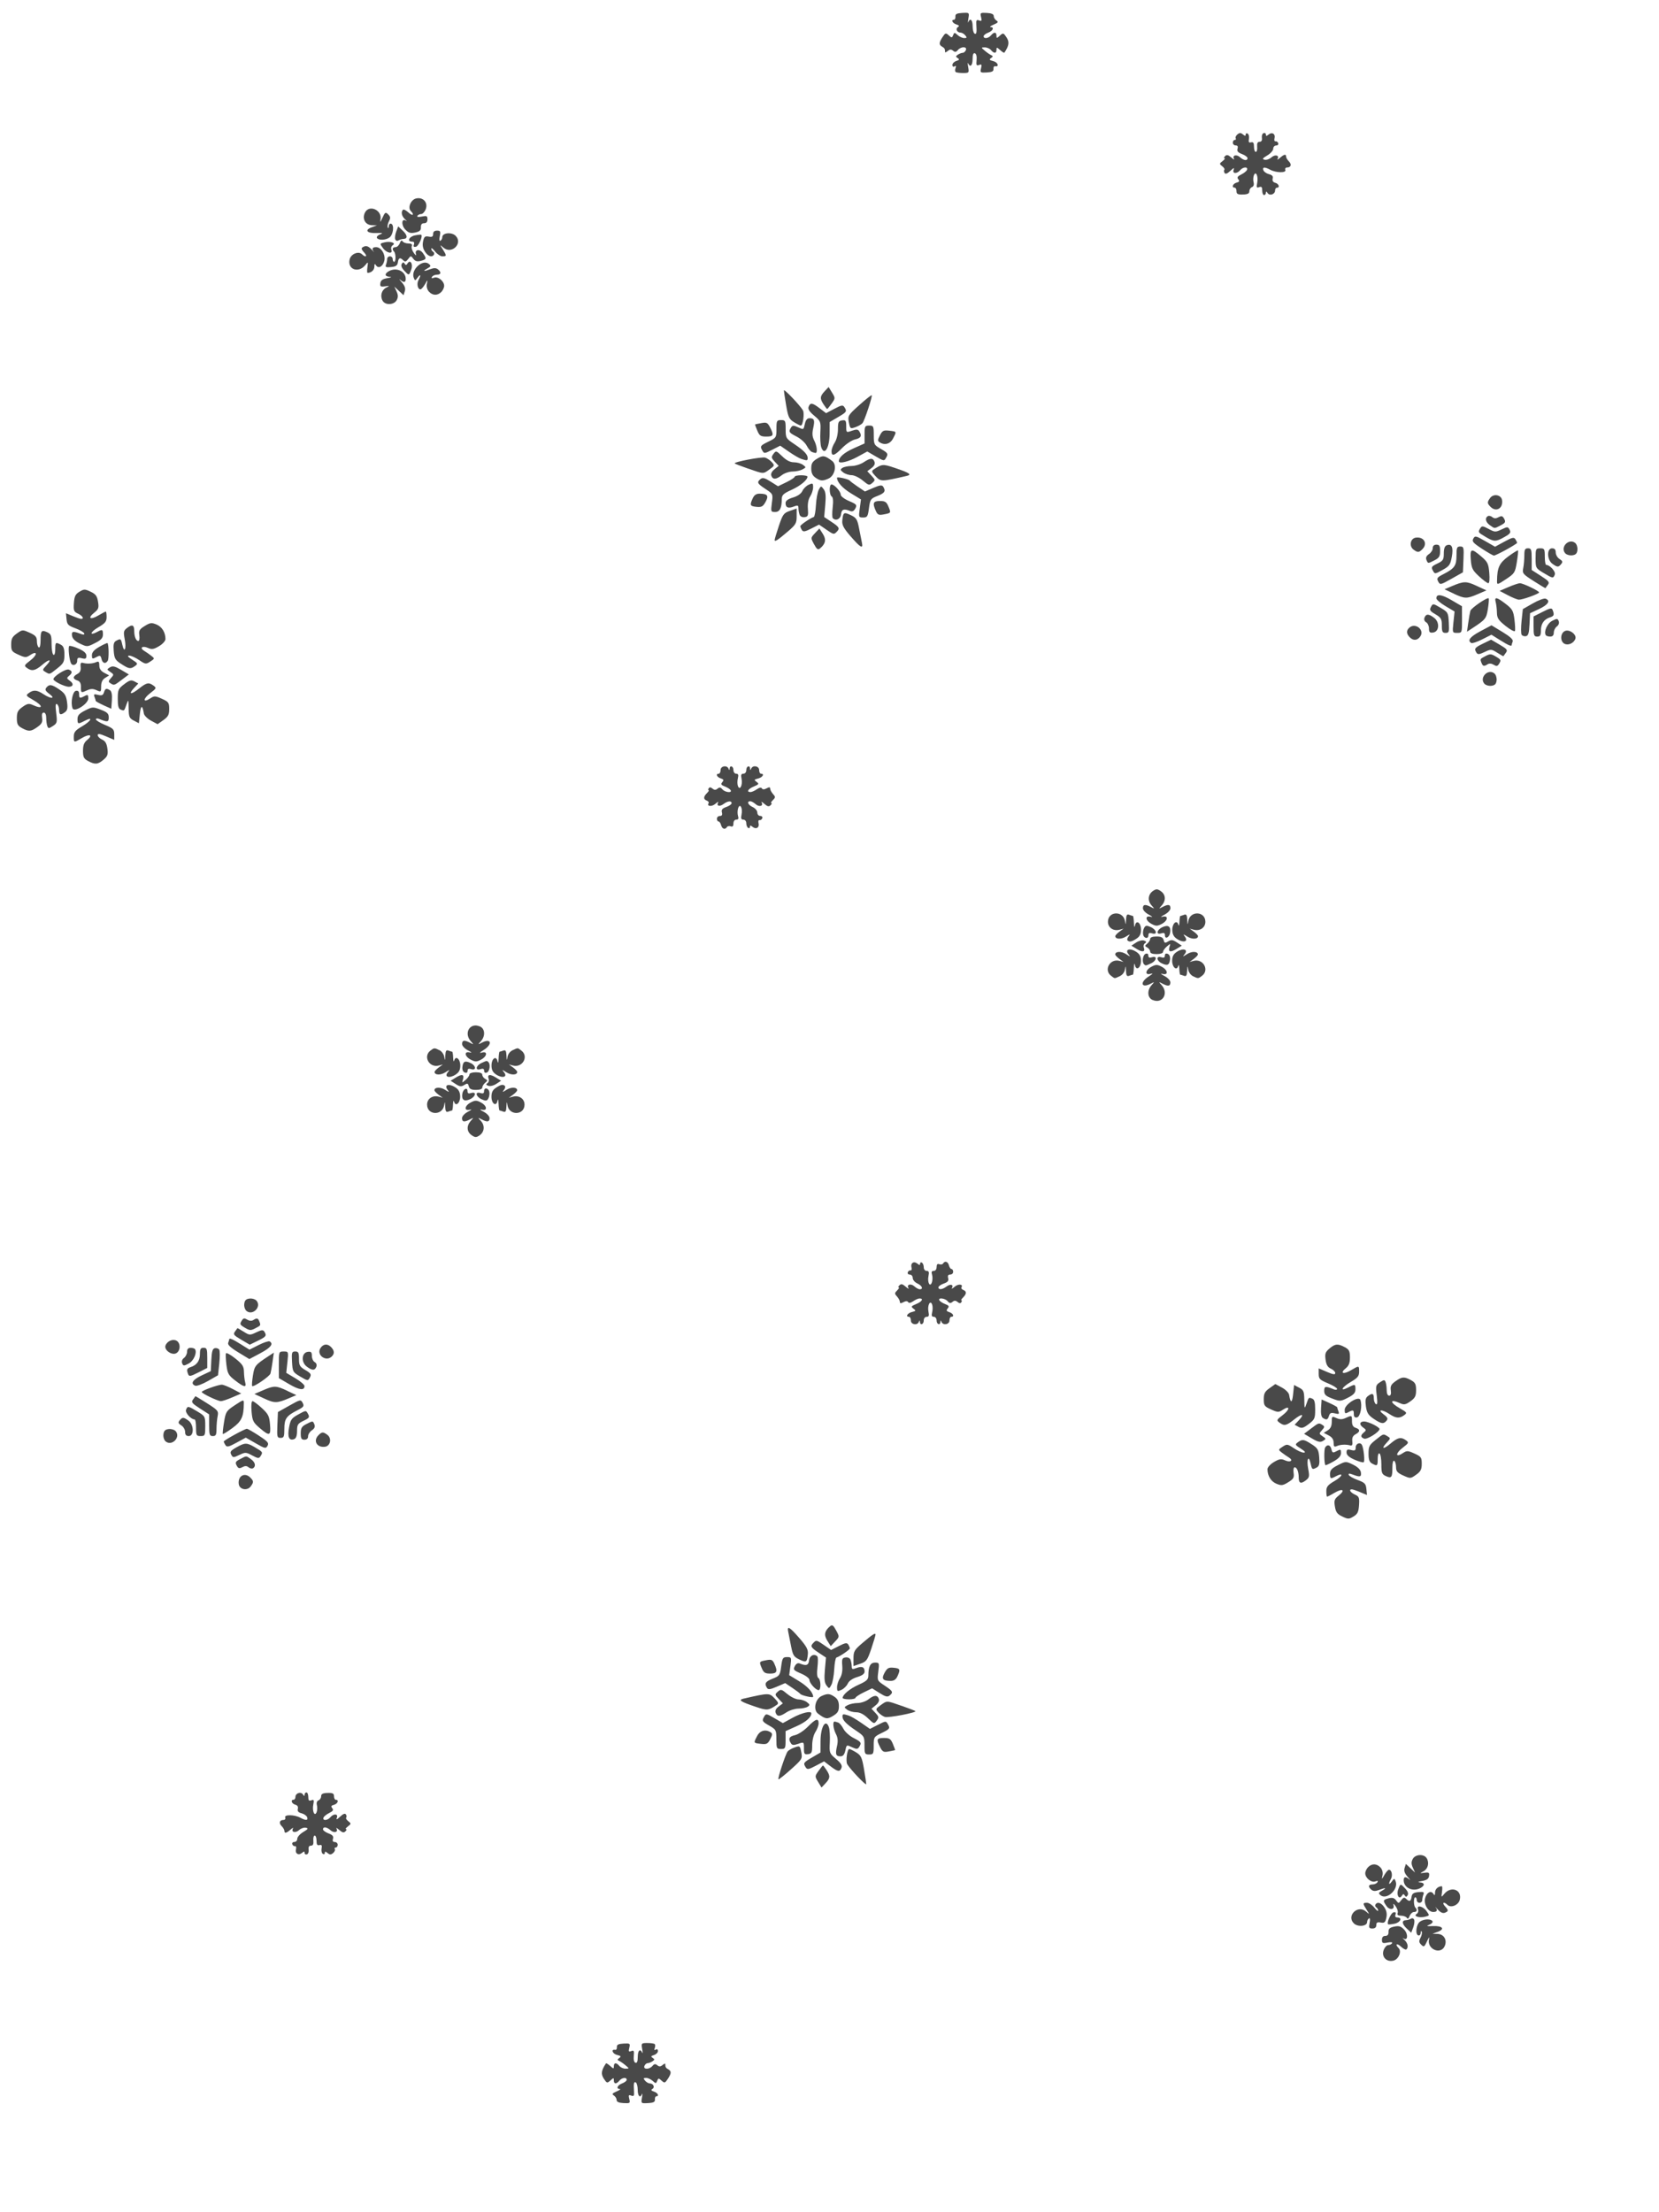 <svg xmlns="http://www.w3.org/2000/svg" xmlns:xlink="http://www.w3.org/1999/xlink" width="750" height="1000" x="0" y="0" version="1.1" viewBox="0 0 750 1000" xml:space="preserve"><symbol id="a"><path d="m521 452c-2.29-1.03-2.49-4.32-0.414-6.66 1.41-1.59 1.4-1.61-0.361-0.688-4.31 2.26-5.09-0.61-0.885-3.28 1.89-1.2 2.14-1.55 0.83-1.18-2.75 0.788-2.43-1.72 0.406-3.21 1.97-1.03 2.58-1.03 4.57-0.005 2.85 1.47 3.17 3.97 0.424 3.27-1.12-0.289-0.797 0.079 0.83 0.925 1.54 0.801 2.7 2.05 2.7 2.91 0 1.74-1.02 1.9-3.58 0.558-1.76-0.92-1.77-0.899-0.359 0.688 3.34 3.77 0.295 8.66-4.15 6.66zm-18.7-10.9c-3.46-2.63-0.525-7.89 3.77-6.76l1.84 0.484-1.87-1.37c-1.03-0.753-1.87-1.66-1.87-2.01 0-1.43 2.72-1.54 4.82-0.2 2.12 1.35 2.18 1.35 1.11 0-1.67-2.12 0.793-2.81 3.56-1 1.58 1.04 2.14 2.12 2.14 4.12 0 3.21-2.19 4.66-2.74 1.82-0.209-1.07-0.4-0.543-0.467 1.29-0.063 1.71-0.27 3.11-0.461 3.11-0.189 0-0.938 0.227-1.66 0.504-1.02 0.393-1.34-0.109-1.44-2.28-0.104-2.34-0.178-2.44-0.459-0.617-0.201 1.31-1.16 2.54-2.41 3.11-2.46 1.12-2.08 1.14-3.86-0.21zm37 0.162c-1-0.484-1.98-1.86-2.16-3.06-0.283-1.83-0.355-1.74-0.461 0.611-0.096 2.17-0.412 2.68-1.44 2.28-0.723-0.277-1.47-0.504-1.66-0.504-0.191 0-0.391-1.21-0.443-2.7-0.053-1.48-0.264-2.06-0.467-1.29-0.639 2.42-2.76 0.708-2.76-2.23 0-2.01 0.561-3.09 2.14-4.12 2.76-1.81 5.23-1.11 3.56 1-1.07 1.35-1.01 1.35 1.11 0 2.1-1.34 4.82-1.23 4.82 0.2 0 0.352-0.84 1.26-1.87 2.01l-1.87 1.37 1.84-0.484c4.29-1.13 7.23 4.13 3.77 6.76-1.71 1.3-1.75 1.3-4.11 0.16zm-22.1-5.37c-1.03-1.03-0.561-4.25 0.691-4.73 0.773-0.297 1.25 0.005 1.25 0.797 0 0.897 0.492 1.12 1.66 0.749 2.5-0.792 2.1 1.61-0.455 2.77-2.48 1.13-2.43 1.12-3.14 0.411zm7.96-0.463c-2.38-1.14-2.56-3.47-0.209-2.72 1.17 0.371 1.66 0.149 1.66-0.749 0-0.812 0.467-1.1 1.29-0.78 0.807 0.31 1.2 1.29 1.04 2.61-0.297 2.48-1.22 2.87-3.78 1.64zm-5.19-5.25c0-0.617-0.584-1.45-1.3-1.85-1.18-0.659-1.18-0.827 0-1.8 0.715-0.592 1.3-1.55 1.3-2.14 0-0.653 1.09-1.06 2.83-1.06 2.11 0 2.94 0.413 3.26 1.62 0.365 1.4 0.658 1.48 2.07 0.599 1.36-0.848 2.04-0.77 3.89 0.447l2.25 1.47-2.38 1.47c-2.78 1.72-3.9 1.39-3.17-0.923 0.506-1.59 0.467-1.6-1.21-0.161-0.953 0.816-1.73 1.92-1.73 2.46 0 0.564-1.23 0.978-2.9 0.978-1.89 0.001-2.91-0.392-2.91-1.12zm-6.11-1.24-2.38-1.47 2.16-1.42c1.23-0.804 2.78-1.18 3.6-0.866 1.07 0.412 1.17 0.714 0.395 1.2-0.574 0.354-0.818 1.23-0.543 1.95 0.761 1.99-0.596 2.24-3.24 0.61zm-4.12-3.84c-0.301-0.3-0.082-1.14 0.484-1.85 0.852-1.08 0.643-1.06-1.21 0.122-2.1 1.34-4.82 1.23-4.82-0.2 0-0.352 0.842-1.26 1.87-2.01l1.87-1.37-1.84 0.484c-2.77 0.73-5.22-0.954-5.22-3.59 0-4.88 6.97-5.12 7.72-0.265 0.281 1.82 0.355 1.72 0.459-0.617 0.098-2.17 0.414-2.68 1.44-2.28 0.723 0.277 1.47 0.504 1.66 0.504 0.191 0 0.398 1.4 0.461 3.11 0.066 1.83 0.258 2.36 0.467 1.29 0.553-2.84 2.74-1.39 2.74 1.82 0 1.98-0.559 3.09-2.04 4.06-2.22 1.45-3.18 1.64-4.04 0.795zm22.1-0.844c-1.29-0.9-1.87-2.14-1.87-4.02 0-2.93 2.12-4.64 2.76-2.22 0.203 0.774 0.414 0.193 0.467-1.29s0.252-2.7 0.443-2.7 0.938-0.227 1.66-0.504c1.02-0.393 1.34 0.109 1.44 2.28 0.105 2.34 0.18 2.44 0.459 0.617 0.75-4.85 7.72-4.61 7.72 0.265 0 2.64-2.45 4.32-5.22 3.59l-1.84-0.484 1.87 1.37c1.03 0.753 1.87 1.66 1.87 2.01 0 1.43-2.72 1.54-4.82 0.2-1.85-1.18-2.06-1.2-1.21-0.122 1.95 2.47-0.634 3.17-3.73 1.01zm-14.6-0.824c-0.756-0.756-0.674-2.95 0.156-4.26 0.549-0.863 1.13-0.878 2.9-0.074 2.62 1.2 3.1 3.62 0.547 2.82-1.18-0.374-1.66-0.149-1.66 0.774-0.001 1.34-0.967 1.72-1.94 0.748zm9.41-0.678c0-0.993-0.459-1.22-1.66-0.844-2.54 0.808-2.08-1.62 0.543-2.81 2.6-1.19 3.87-0.293 3.47 2.44-0.325 2.2-2.35 3.25-2.35 1.21zm-6.03-5.1c-2.83-1.48-3.14-3.96-0.406-3.26 1.13 0.289 0.797-0.079-0.83-0.925-1.54-0.802-2.7-2.05-2.7-2.92 0-1.74 1.02-1.9 3.58-0.559 1.78 0.934 1.78 0.919 0.295-0.762-1.87-2.1-1.54-5.02 0.727-6.52 1.44-0.955 1.97-0.931 3.53 0.16 2.2 1.54 2.36 4.2 0.377 6.43-1.41 1.59-1.4 1.61 0.359 0.688 2.56-1.34 3.58-1.18 3.58 0.559 0 0.862-1.16 2.11-2.7 2.92-1.63 0.846-1.96 1.21-0.83 0.925 2.75-0.705 2.42 1.79-0.424 3.27-1.99 1.03-2.6 1.03-4.57-0.006z"/><path d="m326 373c-0.239-0.913-0.764-1.66-1.17-1.66-0.403 0-0.733-0.561-0.733-1.25 0-0.685 0.604-1.24 1.34-1.24 0.919 0 1.21-0.507 0.921-1.61-0.317-1.21 0.172-1.82 1.98-2.45 1.32-0.46 2.4-1.23 2.4-1.71 0-1.22-1.78-1.04-3.65 0.372-1.74 1.31-3.35 0.867-2.45-0.68 0.314-0.54-0.216-0.29-1.18 0.554-1.64 1.44-4.05 1.24-3.12-0.259 0.233-0.377-0.135-0.9-0.817-1.16-1.6-0.612-1.57-1.74 0.064-3.38 0.718-0.718 1.07-1.3 0.781-1.3-0.288 0-0.281-0.392 0.015-0.871 0.368-0.595 0.909-0.563 1.71 0.102 0.875 0.727 1.46 0.734 2.31 0.03 0.864-0.717 1.38-0.642 2.18 0.313 1.18 1.42 4.57 1.76 3.71 0.374-0.299-0.485-1.48-1.24-2.63-1.67-1.67-0.633-1.89-1.03-1.12-1.96 0.765-0.921 0.611-1.27-0.74-1.7-1.74-0.551-2.38-2.09-0.874-2.09 0.457 0 0.83-0.747 0.83-1.66 0-1.86 2.9-2.36 3.6-0.623 0.335 0.831 0.432 0.831 0.484 0 0.11-1.74 1.73-1.16 1.73 0.623 0 0.932 0.553 1.66 1.26 1.66 0.93 0 1.12 0.544 0.741 2.07-0.287 1.14-0.273 2.72 0.029 3.5 0.867 2.26 2.23-0.481 1.64-3.3-0.363-1.73-0.162-2.28 0.832-2.28 0.758 0 1.31-0.701 1.31-1.66 0-1.78 1.62-2.36 1.73-0.623 0.052 0.831 0.149 0.831 0.484 0 0.703-1.74 3.6-1.24 3.6 0.623 0 0.914 0.374 1.66 0.831 1.66 1.72 0 0.745 1.65-1.27 2.16-1.88 0.471-1.96 0.636-0.728 1.53 1.22 0.891 1.08 1.13-1.22 2.08-2.62 1.08-3.49 2.53-1.53 2.53 0.583 0 1.87-0.564 2.85-1.25 1.14-0.797 1.98-0.947 2.31-0.413 0.35 0.566 1.05 0.56 2.13-0.02 1.18-0.632 1.61-0.594 1.61 0.14 0 0.551 0.578 1.64 1.28 2.42 1.16 1.28 1.16 1.55-0.059 2.76-0.739 0.739-1.06 1.34-0.704 1.34 0.353 0 0.201 0.44-0.336 0.977-0.749 0.749-1.4 0.603-2.8-0.623-1-0.879-1.56-1.16-1.25-0.619 0.939 1.61-1.11 2.19-2.69 0.761-0.807-0.729-1.9-1.33-2.44-1.33-1.73 0-1.03 1.67 1.1 2.64 1.14 0.521 2.08 1.63 2.08 2.47s0.591 1.53 1.31 1.53c0.723 0 1.14 0.467 0.934 1.04-0.21 0.571-0.763 0.957-1.23 0.859-0.467-0.099-0.668 0.513-0.446 1.36 0.515 1.97-1.11 3-2.68 1.7-0.917-0.761-1.21-0.767-1.21-0.022 0 0.54-0.374 0.75-0.831 0.468s-0.83-1.24-0.83-2.12c0-0.915-0.567-1.61-1.31-1.61-0.993 0-1.2-0.554-0.832-2.28 0.621-2.96-0.735-5.4-1.56-2.81-0.309 0.974-0.325 2.52-0.035 3.43 0.374 1.18 0.149 1.66-0.774 1.66-0.77 0-1.3 0.715-1.3 1.75 0 1.2-0.385 1.6-1.22 1.28-0.67-0.257-1.44-0.11-1.71 0.326-0.825 1.33-2.18 0.888-2.64-0.866z"/><path d="m39.8 344c-1.91-1.04-2.28-1.79-2.28-4.61 0-2.49 0.487-3.76 1.87-4.88 2.8-2.27 1.13-2.95-2.3-0.93-3.77 2.22-3.72 2.23-3.72-0.648 0-1.98 0.668-2.8 3.74-4.6 4.11-2.41 5.2-4.58 1.29-2.56-3.21 1.66-3.36 1.62-3.36-0.792 0-1.58 0.803-2.47 3.43-3.81 3.3-1.68 3.56-1.7 7.06-0.363 2.96 1.13 3.63 1.77 3.63 3.49 0 2.15-0.556 2.24-4.36 0.67-0.799-0.329-1.45-0.234-1.45 0.21s1.87 1.58 4.15 2.53c3.68 1.53 4.15 2.01 4.15 4.23v2.51l-3.74-1.6c-2.81-1.2-3.74-1.33-3.74-0.519 0 0.595 0.89 1.49 1.98 1.98 1.44 0.654 2.09 1.77 2.4 4.08 0.359 2.69 0.089 3.46-1.77 5.04-2.55 2.17-3.83 2.27-6.97 0.568zm-29.9-14.9c-1.89-1.02-2.28-1.8-2.28-4.48 0-2.67 0.45-3.56 2.56-5.06 2.14-1.52 2.89-1.67 4.6-0.887 4.79 2.18 4.91 0.424 0.155-2.29-3.24-1.85-3.36-2.05-1.91-3.11 2.11-1.54 3.69-1.42 6.63 0.525 3.37 2.23 5.68 2.13 2.67-0.116-1.83-1.36-2.11-1.96-1.35-2.88 1.34-1.62 2.42-1.46 5.84 0.871 2.42 1.65 3.08 2.7 3.48 5.6 0.384 2.76 0.186 3.81-0.873 4.62-2.02 1.53-2.71 1.28-2.71-0.989 0-1.12-0.423-2.29-0.94-2.61-0.682-0.421-0.784 0.672-0.371 3.98 0.529 4.23 0.423 4.66-1.47 5.9-1.83 1.2-2.09 1.2-2.54 0.056-0.271-0.705-0.492-2.37-0.492-3.7 0-1.46-0.438-2.42-1.1-2.42-0.74 0-0.987 0.78-0.752 2.38 0.279 1.9-0.146 2.73-2.14 4.15-2.91 2.08-3.92 2.14-7.01 0.468zm50.6-3.36c-2.03-1.07-2.29-1.69-2.35-5.54-0.062-4.09-0.114-4.2-0.944-1.84-1.11 3.15-0.995 3.04-2.61 2.42-1.03-0.394-1.36-1.61-1.36-4.9 0-4.03 0.233-4.56 2.9-6.59 2.42-1.84 3.18-2.05 4.64-1.27l1.75 0.936-1.88 2c-2.81 2.99-1.47 3.22 2.13 0.358 3.52-2.8 4.42-2.99 6.62-1.39 1.43 1.04 1.33 1.26-1.49 3.41-3.31 2.53-3.36 4.57-0.055 2.41 1.91-1.25 2.3-1.24 5.35 0.135 3 1.35 3.29 1.77 3.29 4.62 0 2.57-0.472 3.47-2.62 5l-2.62 1.86-2.98-1.6c-1.64-0.879-3.1-2.35-3.24-3.26-0.627-3.92-1.37-3.86-1.79 0.139l-0.453 4.29-2.28-1.2zm-27.7-5.57c-0.966-2.52 0.009-7.59 1.51-7.88 1-0.19 1.45 0.255 1.45 1.45 0 1.96 0.303 2.06 2.54 0.862 1.38-0.736 1.61-0.58 1.61 1.09 0 2.5-6.34 6.49-7.12 4.48zm14-1.38c-1.94-0.872-3.53-1.76-3.53-1.97 0-0.214-0.249-1.04-0.552-1.82-0.463-1.21-0.205-1.35 1.6-0.896 1.7 0.427 2.27 0.19 2.68-1.12 0.576-1.82 1.1-2 2.75-0.947 0.709 0.45 0.999 2.02 0.83 4.52l-0.258 3.83-3.53-1.58zm-10.2-8.25c0-1.71-0.497-2.59-1.66-2.96-2.13-0.677-2.11-1.78 0.052-2.93 1.2-0.644 1.64-1.58 1.46-3.14-0.185-1.64 0.072-2.14 0.986-1.88 1.89 0.534 4.4 0.407 6.01-0.303 1.17-0.517 1.45-0.228 1.45 1.5 0 1.48 0.69 2.5 2.23 3.31l2.23 1.17-1.82 1.13c-1.26 0.787-1.81 1.96-1.81 3.82 0 2.57-0.094 2.65-2.08 1.74-1.56-0.71-2.6-0.706-4.19 0.018-2.86 1.3-2.87 1.3-2.87-1.47zm-9.76-1.5c-1.48-0.739-2.7-1.63-2.7-1.98 0-1.34 5.63-4.89 6.95-4.38 1.69 0.648 1.72 1.5 0.091 2.85-1.12 0.926-1.06 1.19 0.429 2.23 1.87 1.31 1.51 2.76-0.667 2.68-0.773-0.029-2.62-0.658-4.1-1.4zm23.1-0.173c-1.04-0.661-1.01-0.988 0.23-2.36 1.38-1.52 1.36-1.65-0.275-2.75-1.65-1.11-1.66-1.19-0.192-2.09 1.23-0.756 2.21-0.534 5.04 1.13l3.51 2.07-3.13 2.37c-3.54 2.68-3.52 2.67-5.18 1.63zm-29.4-5.12c-1.45-0.843-1.43-0.979 0.35-2.88 2.76-2.93 1.52-3.18-1.78-0.354-3.17 2.71-4.73 3.03-6.93 1.42-1.38-1-1.26-1.25 1.52-3.38 3.3-2.52 3.3-4.64-0.006-2.47-1.91 1.25-2.3 1.24-5.35-0.135-3-1.35-3.29-1.77-3.29-4.62 0-2.56 0.474-3.48 2.55-4.96 2.5-1.78 2.61-1.79 5.81-0.345 2.66 1.2 3.26 1.9 3.26 3.79 0 1.27 0.374 2.55 0.83 2.83 0.505 0.313 0.831-0.914 0.831-3.13 0-4.4 0.406-4.91 2.99-3.73 1.74 0.792 1.99 1.47 1.99 5.29 0 2.41 0.374 4.62 0.83 4.9 0.494 0.306 0.83-0.683 0.83-2.44 0-3.23 0.17-3.37 2.54-2.1 1.21 0.649 1.61 1.75 1.61 4.5 0 3.24-0.357 3.92-3.23 6.2-3.67 2.9-3.33 2.8-5.35 1.62zm34.2-3.64c-2.65-1.73-3.06-2.47-3.33-5.84-0.237-2.99 0.01-4.02 1.1-4.61 2.04-1.09 2.16-1.01 2.77 1.74 0.898 4.09 1.93 2.02 1.13-2.26-0.667-3.57-0.562-4.08 1.12-5.35 2.22-1.68 3.15-1.28 3.15 1.36 0 2.58 0.805 4.58 1.84 4.58 0.459 0 0.67-1.13 0.467-2.51-0.313-2.14 0.047-2.77 2.43-4.24 2.46-1.52 3.11-1.6 5.33-0.681 2.49 1.03 4.05 3.57 4.05 6.57 0 0.863-1.26 2.27-2.92 3.24-2.41 1.42-3.27 1.56-4.98 0.778-2.48-1.13-3.96-0.045-1.76 1.29 0.853 0.517 2.3 1.52 3.21 2.23 1.65 1.28 1.64 1.31-0.401 2.64-1.96 1.28-2.22 1.25-5.04-0.669-1.64-1.11-3.65-2.02-4.47-2.01-1.05 0.01-0.661 0.549 1.3 1.81 2.61 1.67 2.7 1.87 1.29 2.89-2 1.46-2.73 1.35-6.29-0.982zm-22.6-0.202c-0.818-1.38-1.46-7.54-0.826-7.89 0.375-0.21 2.27 0.327 4.21 1.19 2.44 1.08 3.53 2.08 3.53 3.22 0 1.34-0.385 1.55-2.08 1.12-1.72-0.432-2.08-0.223-2.08 1.23 0.001 1.66-1.97 2.47-2.76 1.13zm13.8-1.87c-0.501-1.92-0.631-1.95-2.79-0.801-1.37 0.733-1.6 0.581-1.6-1.04 0.004-1.35 0.989-2.46 3.39-3.83 1.86-1.06 3.51-1.81 3.65-1.66 0.604 0.618 0.698 7.04 0.117 7.98-0.945 1.53-2.29 1.22-2.78-0.646zm-10.2-7.31c-1.82-0.886-3-2.12-3.17-3.28-0.295-2.07 0.364-2.26 3.6-1.03 1.6 0.608 2.12 0.578 1.89-0.11-0.174-0.521-1.98-1.56-4.02-2.31-3.23-1.19-3.73-1.7-3.96-4.08l-0.263-2.71 3.06 1.28c1.68 0.704 3.39 1.28 3.79 1.28 1.5 0 0.655-1.43-1.39-2.36-1.89-0.861-2.09-1.38-1.87-4.76 0.206-3.09 0.667-4.04 2.5-5.15 2.08-1.25 2.46-1.26 5.07-0.013 2.28 1.08 2.92 1.96 3.34 4.52 0.45 2.77 0.229 3.4-1.75 4.98-3.12 2.5-1.75 3.38 1.9 1.23 1.64-0.97 3.15-1.76 3.36-1.76 0.202 0 0.368 1.1 0.368 2.46 0 2.05-0.647 2.84-3.88 4.73-3.63 2.13-3.97 3.93-0.375 2 2.34-1.25 2.59-1.14 2.59 1.17 0 1.56-0.792 2.46-3.29 3.74-3.9 1.99-3.81 1.98-7.51 0.18z"/><path d="m671 309c-2.3-2.78 1.8-6.88 4.58-4.58 0.687 0.569 1.14 2 0.998 3.18-0.188 1.61-0.786 2.21-2.4 2.4-1.18 0.137-2.61-0.312-3.18-0.998zm-1.22-9.28c-0.717-1.87-0.735-1.83 1.78-3.15 2.02-1.06 2.55-1.04 4.57 0.152 2.52 1.49 2.61 1.69 1.47 3.48-0.629 0.988-1.11 1.05-2.34 0.284-0.959-0.594-2-0.678-2.72-0.22-1.66 1.05-2.17 0.949-2.74-0.546zm7.09-4.67c-2.64-1.67-2.85-1.68-5.71-0.32-2.4 1.14-3.1 1.21-3.66 0.33-1.16-1.84-0.84-2.29 2.94-4.13l3.66-1.78 3.86 2.26c3.38 1.98 3.73 2.44 2.81 3.66-0.583 0.764-1.08 1.46-1.11 1.55-0.027 0.088-1.28-0.621-2.79-1.58zm1.32-5.66-3.95-2.48-4.17 2.11c-2.29 1.16-4.53 1.89-4.97 1.62-1.83-1.13-0.51-2.81 4.19-5.32l4.99-2.66 5.02 3.05c3.45 2.1 4.88 3.44 4.56 4.27-0.258 0.671-0.469 1.38-0.469 1.57 0.001 0.79-1.46 0.181-5.2-2.17zm29 1.57c-1.92-1.08-1.83-4.6 0.152-5.66 2.03-1.09 5.6 1.51 4.83 3.51-0.766 2-3.3 3.09-4.98 2.15zm-69.8-2.81c-1.67-1.67-1.72-3.21-0.141-4.52 2.66-2.2 6.74 1.03 4.93 3.91-1.25 1.98-3.17 2.22-4.79 0.605zm50.5-1.25c-0.32-0.518-0.326-3.33-0.014-6.25l0.568-5.31 4.53-2.59c2.49-1.43 5.08-2.38 5.75-2.13 2.33 0.896 1.19 2.74-2.9 4.65l-4.12 1.93-0.244 5.06c-0.189 3.92-0.552 5.11-1.62 5.32-0.757 0.143-1.64-0.163-1.96-0.681zm5.41-3.7v-4.55l4.07-2.06c3.51-1.78 4.14-1.88 4.57-0.776 0.8 2.08 0.589 2.67-1.16 3.23-2.74 0.87-4.16 2.87-4.16 5.87 0 2.29-0.323 2.85-1.66 2.85-1.46-0.002-1.66-0.556-1.66-4.55zm5.52 3.92c-1-1.62 0.655-5.33 2.9-6.49 2.18-1.13 2.45-1.11 2.94 0.152 0.322 0.842-0.013 1.79-0.846 2.4-0.759 0.556-1.38 1.81-1.38 2.79 0 1.2-0.519 1.78-1.61 1.78-0.885 0.002-1.78-0.28-2-0.626zm-52.8-3.01c0-1.15-0.576-2.42-1.28-2.81-0.776-0.434-1.07-1.27-0.741-2.12 0.685-1.79 1.94-1.75 4.37 0.126 2.59 1.99 2.28 6.23-0.485 6.62-1.51 0.216-1.87-0.131-1.87-1.83zm5.81-1.37c0-2.94-0.35-3.56-2.9-5.06-2.48-1.46-2.77-1.94-2.02-3.34 0.858-1.6 0.941-1.6 4.35 0.41 3.35 1.97 3.48 2.21 3.72 6.69 0.226 4.21 0.09 4.65-1.45 4.65-1.43 0-1.7-0.527-1.7-3.35zm5.25-1.48 0.505-4.83-4.11-2.44c-2.26-1.34-4.11-2.92-4.12-3.5-0.033-2.14 2.32-1.86 6.89 0.818l4.68 2.74 0.017 6.02c0.016 5.96-0.006 6.02-2.18 6.02-2.18-0.001-2.19-0.036-1.69-4.83zm23.6 1.72c-3.28-2.62-3.91-3.58-3.95-6.02-0.028-1.6-0.276-3.75-0.552-4.77-0.681-2.54 0.425-2.35 4.48 0.768 3.03 2.33 3.49 3.14 3.98 7 0.3 2.4 0.412 4.76 0.249 5.25-0.164 0.489-2.05-0.512-4.2-2.23zm-16.9-1.51c0.319-2.26 0.743-4.66 0.942-5.34 0.377-1.3 7.66-6.28 8.27-5.66 0.194 0.194 0.042 2.32-0.337 4.71-0.701 4.44-1.06 4.88-7.01 8.78l-2.45 1.61 0.581-4.1zm17.9-12.4-3.74-1.97 4.01-1.73c2.21-0.953 4.53-1.73 5.17-1.73 1.43 0 8.67 3.47 8.67 4.15 0 0.644-7.49 3.34-9.13 3.29-0.686-0.024-2.93-0.928-4.98-2.01zm-24.5-0.754-4.15-1.94 3.27-1.39c5.47-2.32 6.57-2.34 11.2-0.182l4.49 2.08-3.97 1.7c-4.98 2.14-5.8 2.12-10.9-0.265zm36.2-5.64c-4.94-3.14-5.23-3.5-4.76-5.86 0.277-1.38 0.504-3.97 0.504-5.74 0-2.66 0.286-3.22 1.66-3.22 1.47 0 1.66 0.554 1.66 4.9v4.9l4.17 2.68c3.59 2.3 4.03 2.86 3.14 4.03-0.566 0.745-1.05 1.42-1.07 1.51-0.024 0.085-2.41-1.35-5.3-3.19zm-43.2 0.178c-0.777-1.45-0.483-1.87 2.36-3.32 5.02-2.56 5.91-3.83 5.91-8.41 0-3.57 0.218-4.09 1.7-4.09 1.57 0 1.68 0.432 1.45 5.84l-0.243 5.84-5.15 2.9c-5 2.81-5.17 2.85-6.04 1.24zm26.6-0.25c0.029-5.96 1.02-8.1 5.12-11.1 2.24-1.65 4.21-2.86 4.36-2.69 0.154 0.169-0.088 2.56-0.538 5.3-0.776 4.74-1.02 5.13-4.89 7.69-3.98 2.63-4.07 2.65-4.06 0.817zm-8.14-2.08c-2.95-2.73-3.41-3.65-3.72-7.47-0.423-5.18 0.209-5.38 4.72-1.52 2.91 2.49 3.28 3.26 3.63 7.44 0.232 2.8 0.057 4.66-0.439 4.66-0.454 0.001-2.34-1.4-4.19-3.11zm29.1-1.57c-3.45-2.08-3.53-2.22-3.53-6.61 0-4.23 0.118-4.48 2.08-4.48 1.91 0 2.08 0.305 2.08 3.74 0 2.06 0.28 3.74 0.622 3.75 1.72 0.051 4.4 3.06 3.9 4.38-0.695 1.81-0.907 1.78-5.14-0.774zm-50-1.09c-0.799-1.49-0.554-1.86 2.03-3.1 2.61-1.24 2.94-1.75 2.94-4.59 0-2.13 0.432-3.36 1.3-3.69 2.3-0.883 3.11 0.942 2.32 5.25-0.646 3.54-1.13 4.22-4.2 5.91-3.47 1.92-3.48 1.92-4.38 0.22zm54.1-2.99c-2.52-1.77-2.66-7.01-0.185-7.01 1.17 0 1.66 0.554 1.66 1.88 0 1.03 0.775 2.36 1.72 2.95 1.38 0.865 1.53 1.31 0.729 2.28-1.25 1.51-1.65 1.5-3.93-0.093zm-57-1.82c-0.374-0.974 0.009-1.83 1.16-2.59 0.943-0.626 1.72-1.84 1.72-2.7 0-1.01 0.589-1.56 1.66-1.56 1.34 0 1.66 0.553 1.66 2.88 0 2.35-0.45 3.12-2.45 4.15-3.05 1.58-3.06 1.58-3.74-0.186zm25.1-5.03c-3.98-2.59-4.59-3.3-3.89-4.55 0.771-1.38 1.15-1.3 5.33 1.09l4.5 2.58 4.22-2.3c3.54-1.93 4.34-2.1 4.98-1.09 0.418 0.66 0.762 1.39 0.763 1.62 0.004 0.543-9.62 5.82-10.5 5.77-0.375-0.024-2.8-1.42-5.4-3.11zm37.6 2c-2.3-2.78 1.8-6.88 4.58-4.58 0.687 0.569 1.14 2 0.998 3.18-0.187 1.61-0.786 2.21-2.4 2.4-1.18 0.138-2.61-0.311-3.18-0.997zm-68.5-1.58c-2.12-1.55-1.46-5.06 1-5.41 3.67-0.521 5.52 2.68 3.01 5.19-1.58 1.59-2.11 1.62-4.01 0.221zm32.5-5.8c-3.4-2-3.45-2.1-2.31-3.9 0.687-1.09 1.16-1.04 3.75 0.351 2.8 1.5 3.12 1.52 5.82 0.228 2.71-1.29 2.91-1.28 3.67 0.142 0.671 1.25 0.269 1.81-2.38 3.3-3.91 2.2-4.65 2.19-8.56-0.115zm2.04-5.2c-1.96-1.38-2.41-3.24-0.979-4.13 0.477-0.294 1.39-0.104 2.02 0.424 0.842 0.699 1.61 0.715 2.84 0.061 1.37-0.735 1.84-0.6 2.56 0.744 0.748 1.4 0.512 1.83-1.58 2.92-2.99 1.55-2.61 1.55-4.85-0.019zm0.29-8.32c-1.59-1.59-1.61-2.11-0.221-4.01 1.55-2.12 5.06-1.46 5.41 1 0.52 3.67-2.68 5.52-5.19 3.01z"/><path d="m173 136c-1.25-2.14-0.55-4.84 1.53-5.93 1.73-0.904 1.7-0.937-0.502-0.629-1.98 0.275-2.29 0.059-2.08-1.44 0.184-1.29 1.03-1.9 3.16-2.27 1.78-0.315 2.18-0.556 1.04-0.623-2.29-0.134-2.42-1.41-0.262-2.57 3.42-1.83 7.53 0.118 7.53 3.56 0 1.65-0.886 1.77-2.52 0.35-0.655-0.571-0.321-0.042 0.743 1.18 1.37 1.56 1.77 2.74 1.36 4.02l-0.572 1.8-2.07-1.94-2.07-1.94 0.989 2.18c0.745 1.64 0.756 2.61 0.044 3.94-1.18 2.19-5.11 2.38-6.32 0.311zm20.9-4.18c-0.815-0.901-1.17-2.29-0.911-3.53 0.418-1.98 0.391-1.98-0.888 0.238-0.726 1.26-1.64 2.28-2.04 2.28-1.22 0-1.76-2.53-0.89-4.16 1.23-2.29 1-3.04-0.359-1.19-1.13 1.54-1.21 1.54-1.77 0.106-1.4-3.62 4.04-8.58 6.85-6.25 1.02 0.848 0.914 1.16-0.724 2.06-2.33 1.3-1.6 1.44 1.44 0.278 1.58-0.603 2.56-0.573 3.38 0.102 1.62 1.35 1.42 2.41-0.467 2.41-0.886 0-1.88 0.437-2.21 0.971-0.413 0.668-0.132 0.792 0.901 0.395 1.8-0.691 4.58 1.54 4.58 3.68 0 0.81-0.587 2.06-1.3 2.78-1.72 1.72-3.93 1.65-5.59-0.179zm-11.2-9.53c-1.14-1.21-1.52-2.28-1.08-2.99 0.528-0.855 0.833-0.88 1.31-0.106 0.478 0.772 0.784 0.747 1.31-0.112 1.25-2.03 2.61 0.347 1.64 2.88-1.02 2.67-0.989 2.67-3.19 0.329zm-16.6-1.54c0.366-2.49 0.329-2.52-0.943-0.94-3.1 3.86-8.23 1.97-7.08-2.61 0.609-2.43 4.02-3.82 5.57-2.27 1.57 1.57 2.62 1.04 1.15-0.583-1.72-1.9-1.72-2.32 0.022-2.99 0.896-0.344 2.01 0.151 3.11 1.38 0.944 1.05 1.44 1.55 1.09 1.11-1.06-1.37-0.694-2.13 1.02-2.13 2.33 0 4.38 3.45 3.69 6.21-0.651 2.6-2.68 3.68-3.74 2.01-0.558-0.881-0.737-0.732-0.747 0.621-0.011 1.51-1.42 2.79-3.08 2.79-0.242-0.002-0.27-1.17-0.061-2.59zm8.41-1.15c0.29-0.756 0.527-1.9 0.527-2.55 0-0.648 0.56-1.18 1.24-1.18 0.685 0 1.25 0.561 1.25 1.25 0 0.685 0.297 1.25 0.661 1.25 0.832 0 0.8-3.8-0.039-4.64-1.02-1.02-0.708-2.01 0.649-2.01 0.7 0 1.57-0.811 1.94-1.8 0.442-1.19 0.869-1.48 1.27-0.83 0.331 0.534 1.5 0.972 2.6 0.972 1.41 0 1.86 0.357 1.54 1.21-0.255 0.664 0.177 2.06 0.958 3.11 0.819 1.1 1.22 1.32 0.957 0.522-0.721-2.15 1.72-2.51 3.14-0.472 1.72 2.46 1.62 2.83-0.983 3.49-1.67 0.418-2.54 0.173-3.37-0.948-1.08-1.46-1.17-1.45-2.32 0.104-0.929 1.25-1.42 1.39-2.19 0.623-1.47-1.47-2.17-1.22-2.47 0.875-0.206 1.45-0.894 1.93-3.08 2.14-2.33 0.221-2.72 0.033-2.28-1.11zm17.6-5.86c-0.957-1.46-1.22-2.92-0.842-4.65 0.463-2.11 0.877-2.46 2.54-2.14 1.52 0.292 1.99 0.019 1.99-1.16 0-1.02 0.597-1.54 1.76-1.54 1.52 0 1.7 0.345 1.26 2.53-0.314 1.57-0.196 2.34 0.312 2.03 0.45-0.278 0.818-1 0.818-1.61 0-1.98 4.23-2.4 6.03-0.603 3.43 3.43-1.8 8.53-5.49 5.36-1.72-1.47-1.72-1.47-0.299 0.777 1.8 2.85 1.78 3.14-0.18 3.14-0.88 0-2.38-0.984-3.32-2.19-0.947-1.2-1.72-1.78-1.72-1.29 0 0.491 0.379 1.13 0.844 1.42 0.464 0.287 0.628 0.87 0.366 1.29-0.868 1.4-2.66 0.807-4.08-1.36zm-19-1.61c-1.45-2-1.44-2.04 0.621-2.55 2.7-0.678 5.48 0.249 3.82 1.27-0.625 0.386-0.906 1.3-0.625 2.03 0.821 2.14-2.14 1.56-3.82-0.751zm14-1.6c0.328-0.854 0.039-1.31-0.833-1.31-2.43 0-1.38-2.27 1.29-2.81 1.44-0.289 2.74-0.41 2.88-0.27 0.747 0.747-1.26 5.19-2.44 5.42-0.971 0.188-1.24-0.125-0.889-1.04zm-8.43-2.36c-0.244-0.635-0.043-2.21 0.446-3.49l0.89-2.34 2.07 1.94c2.16 2.03 2.3 3.68 0.302 3.72-0.646 0.012-1.64 0.316-2.22 0.676-0.624 0.39-1.22 0.188-1.49-0.502zm-8.27-0.617c-0.285-0.46 0.347-1.18 1.4-1.59 1.56-0.613 1.24-0.729-1.72-0.616-4.26 0.162-5.42-1.37-2-2.62l2.32-0.848-2.25-0.065c-2.94-0.086-4.51-2.79-3.25-5.57 1.82-3.99 8-1.33 7.08 3.04-0.298 1.42-0.027 1.17 0.886-0.807 1.19-2.59 1.44-2.73 2.62-1.55 1.05 1.05 1.11 1.65 0.337 3.1-0.531 0.992-0.784 2.25-0.562 2.8 0.222 0.546 0.433 0.307 0.469-0.53 0.036-0.843 0.528-1.36 1.1-1.15 1.48 0.524 0.939 4.96-0.757 6.2-1.71 1.25-4.96 1.37-5.68 0.206zm12.8-3.8c-1.93-2.05-1.66-5.3 0.323-3.97 0.587 0.394 0.396 0.096-0.425-0.662-1.52-1.41-1.93-3.3-0.931-4.3 0.309-0.309 1.43 0.255 2.49 1.25 1.86 1.74 2.84 1.11 1.05-0.682-1.49-1.49-0.021-5.07 2.33-5.66 3.17-0.795 5.56 1.81 4.42 4.81-0.465 1.22-1.39 2.22-2.06 2.22s-1.44 0.368-1.72 0.818c-0.313 0.507 0.456 0.625 2.03 0.312 2.19-0.438 2.53-0.267 2.53 1.26 0 1.16-0.524 1.76-1.52 1.76-1.03 0-1.5 0.586-1.45 1.82 0.051 1.4-0.548 1.95-2.59 2.38-2.14 0.449-3.01 0.185-4.46-1.36z"/><path d="m559 86.4c0-0.868-0.374-1.58-0.83-1.58-1.53 0-0.851-1.81 0.848-2.26 1.27-0.331 1.46-0.703 0.784-1.52-0.679-0.817-0.348-1.34 1.37-2.18 1.25-0.607 2.42-1.57 2.6-2.14 0.474-1.45-1.87-1.3-3.12 0.208-1.47 1.77-3.65 1.63-2.95-0.188 0.413-1.08 0.043-0.958-1.48 0.478-1.39 1.3-2.22 1.61-2.62 0.963-0.322-0.521-0.367-1.17-0.101-1.43 0.268-0.267-0.162-0.989-0.954-1.6-1.36-1.06-1.35-1.19 0.171-2.36 0.887-0.685 1.28-1.24 0.872-1.24-0.407 0-0.3-0.44 0.237-0.977 0.748-0.749 1.4-0.603 2.8 0.623 1 0.879 1.57 1.16 1.25 0.619-0.939-1.61 1.11-2.19 2.69-0.761 1.69 1.53 3.41 1.74 3.41 0.424 0-0.497-1.12-1.32-2.49-1.84-1.84-0.693-2.37-1.33-2.02-2.42 0.313-0.989 0.038-1.48-0.832-1.48-0.716 0-1.3-0.56-1.3-1.24 0-0.685 0.396-1.25 0.88-1.25s0.674-0.331 0.424-0.736 0.102-1.2 0.781-1.76c0.981-0.815 1.49-0.813 2.48 0.007 0.929 0.771 1.25 0.784 1.25 0.053 0-0.54 0.408-0.728 0.908-0.419 0.499 0.309 0.748 1.4 0.552 2.43-0.267 1.39-0.021 1.78 0.971 1.52 0.984-0.257 1.32 0.254 1.32 1.98-0.006 1.28 0.363 2.33 0.819 2.33 0.457 0 0.735-1.03 0.62-2.28-0.148-1.61 0.173-2.28 1.09-2.28 0.859 0 1.21-0.608 1.04-1.79-0.143-0.985 0.207-1.95 0.778-2.14 0.57-0.194 1.04 0.097 1.04 0.647 0 0.78 0.267 0.78 1.21-0.002 1.57-1.3 3.2-0.274 2.68 1.7-0.221 0.846-0.02 1.46 0.447 1.36 0.467-0.098 1.02 0.288 1.23 0.859s-0.211 1.04-0.934 1.04-1.32 0.654-1.32 1.45c-0.003 0.799-1.22 2.17-2.7 3.05-2.2 1.31-2.42 1.66-1.18 1.94 0.833 0.188 2.21-0.288 3.06-1.06 1.64-1.48 3.73-0.965 2.77 0.688-0.314 0.54 0.176 0.327 1.09-0.472 1.9-1.66 2.78-1.84 2.78-0.563 0 0.489 0.563 1.45 1.25 2.14 1.38 1.38 0.953 2.78-0.86 2.78-0.644 0-0.979 0.501-0.743 1.11 0.542 1.41-4.23 1.33-6.86-0.116-2.46-1.35-3.63-1.25-3.05 0.255 0.264 0.689 1.4 1.48 2.53 1.77 1.45 0.365 1.94 0.948 1.66 2-0.251 0.959 0.164 1.63 1.18 1.89 1.61 0.422 2.21 2.22 0.733 2.22-0.456 0-0.83 0.572-0.83 1.27 0 1.73-2.48 2.56-3.39 1.13-0.524-0.829-0.737-0.863-0.747-0.121-0.007 0.571-0.386 1.04-0.843 1.04-0.456 0-0.83-0.922-0.83-2.05 0-1.57-0.323-1.92-1.38-1.52-1.15 0.441-1.3 0.123-0.885-1.93 0.593-2.96-0.636-5.7-1.52-3.38-0.305 0.793-0.354 2.21-0.109 3.14 0.271 1.04-0.017 1.88-0.736 2.15-0.649 0.249-1.18 1.09-1.18 1.86 0 1.04-0.761 1.43-2.91 1.49-2.33 0.062-2.91-0.234-2.91-1.5z"/><path d="m368 246c-1.54-2.87-1.54-2.87 0.443-4.99l1.99-2.12 1.56 2.46c1.62 2.56 1.25 4.45-1.28 6.56-0.935 0.776-1.46 0.403-2.71-1.91zm16.6-3.5c-3.28-3.8-4.02-5.22-3.81-7.26 0.384-3.68 0.691-3.88 3.84-2.38 2.51 1.2 2.95 1.9 3.74 5.99 0.491 2.55 1.07 5.48 1.29 6.5 0.631 2.96-0.671 2.22-5.05-2.85zm-34.4 1.61c0-0.395 0.865-3.28 1.92-6.42 1.75-5.2 2.19-5.8 4.98-6.76l3.06-1.06-0.001 3.48c0 3.13-0.401 3.83-3.94 6.86-4.67 3.99-6.02 4.86-6.02 3.9zm23.1-4.89-3.03-2.08-3.52 1.79c-2.84 1.45-3.65 1.58-4.22 0.681-0.388-0.612-0.711-1.4-0.718-1.75-0.012-0.577 4.39-3.59 6.08-4.16 0.385-0.13 0.823-2.53 0.976-5.34 0.153-2.8 0.728-5.94 1.28-6.97 0.98-1.83 1.03-1.84 2.21-0.27 0.909 1.2 1.09 2.97 0.726 7.1l-0.485 5.5 3.32 2.2c3.56 2.36 3.87 2.95 2.32 4.5-1.29 1.29-1.37 1.27-4.94-1.19zm3.18-5c-0.3-0.3-0.317-2.49-0.037-4.87 0.331-2.82 0.184-4.52-0.424-4.9-1.15-0.713-1.24-5.46-0.101-5.46 1.29 0 4.15 3.17 4.15 4.6 0 0.722 1.64 1.98 3.77 2.89 3.42 1.47 3.69 1.78 2.84 3.36-0.631 1.18-1.38 1.56-2.32 1.17-2.86-1.18-3.88-0.816-4.14 1.48-0.25 2.18-2.33 3.15-3.74 1.74zm-15-1.55c-0.286-0.746-0.521-2.06-0.521-2.93 0-1.35-0.307-1.46-2.15-0.757-2.52 0.957-3.67 0.453-3.67-1.6 0-1.01 1.07-1.8 3.36-2.49 2.1-0.63 3.69-1.73 4.24-2.95 0.486-1.07 1.78-2.35 2.87-2.84 1.81-0.823 1.98-0.716 1.98 1.18 0 1.15-0.594 2.99-1.32 4.1-0.842 1.29-1.22 3.3-1.04 5.58 0.246 3.1 0.056 3.59-1.48 3.81-1.04 0.148-1.98-0.306-2.28-1.11zm27.2-2.82 0.543-4.09-4.53-2.76c-3.81-2.32-6.3-5.1-6.3-7.02 0-0.606 5.3 0.587 5.81 1.31 0.229 0.32 1.86 1.55 3.62 2.73l3.2 2.15 3.78-1.62c3-1.29 3.92-1.4 4.46-0.554 1.26 1.99 0.711 2.89-2.58 4.18-3.08 1.21-3.32 1.54-3.84 5.52-0.506 3.81-0.768 4.23-2.64 4.23-2.01 0.002-2.06-0.134-1.53-4.09zm7.26 1.1c-1.6-3.52-1.21-4.48 1.86-4.48 2.34 0 2.98 0.417 3.85 2.52 1.21 2.92 1.22 2.9-2.18 3.55-2.19 0.417-2.73 0.175-3.53-1.58zm-47-3.58c0.539-4.06 0.529-4.08-2.88-6.34-3.74-2.47-4-3.01-2.24-4.48 0.938-0.777 1.88-0.54 4.55 1.14l3.36 2.12 3.76-1.82c2.06-1 3.76-2.12 3.76-2.49 0-0.365 1.31-0.665 2.91-0.665s2.9 0.28 2.89 0.623c-0.046 1.54-3.25 4.19-7.25 5.99-3.61 1.63-4.36 2.34-4.37 4.11-0.022 4.15-0.909 5.88-3.02 5.88-1.92-0.001-1.98-0.17-1.47-4.08zm-6.92 1.74c-2.96-0.286-3.16-0.723-1.73-3.85 0.675-1.48 1.61-2.11 3.11-2.1 3.59 0.021 4.24 0.918 2.69 3.72-1.15 2.09-1.8 2.45-4.07 2.23zm48-11.9c-1.58-1.33-3.84-2.42-5.03-2.42s-2.88-0.554-3.77-1.23c-1.4-1.06-1.44-1.34-0.366-2.06 0.685-0.458 2.55-0.842 4.15-0.852s4.03-0.761 5.4-1.67c3.06-2.02 4.23-2.08 4.93-0.242 0.361 0.941-0.095 1.9-1.35 2.85l-1.9 1.43 1.87 1.99c1.78 1.89 1.8 2.05 0.404 3.3-1.35 1.21-1.69 1.12-4.34-1.1zm-21.4-1.32c-1.31-0.917-1.87-2.14-1.87-4.12 0-2.27 0.508-3.12 2.63-4.42 2.68-1.63 3.44-1.51 6.82 1.02 2.27 1.69 1.26 6.64-1.62 7.95-2.7 1.23-3.68 1.16-5.97-0.433zm27.1-0.729c-1.69-1.8-1.8-2.24-0.768-2.93 3.74-2.49 4.2-2.53 9.36-0.799 6.97 2.34 8.12 3.12 5.52 3.71-11.6 2.66-11.6 2.66-14.1 0.021zm-47-0.086c-0.339-0.882 0.16-1.93 1.39-2.93l1.92-1.56-1.78-1.9c-1.58-1.69-1.65-2.07-0.595-3.5 1.15-1.56 1.27-1.52 3.98 1.09 1.89 1.83 3.6 2.7 5.3 2.7 1.38 0 3.2 0.511 4.05 1.14 1.5 1.1 1.5 1.17-0.202 2.08-0.966 0.517-2.99 0.948-4.51 0.958s-3.69 0.749-4.83 1.64c-2.55 2-4.04 2.09-4.73 0.286zm-10.5-3.24c-3.15-1.1-5.88-2.15-6.06-2.34-0.652-0.652 12.2-3.12 13.8-2.63 0.854 0.271 2.18 1.19 2.96 2.04 1.33 1.47 1.27 1.64-1.06 3.3-2.94 2.1-2.47 2.11-9.59-0.376zm41-3.32c0-1.82 2.38-3.91 6.65-5.83l4.98-2.23v-4.04c0-3.75 0.146-4.04 2.08-4.04 1.95 0 2.08 0.265 2.08 4.36 0.006 4.22 0.116 4.42 3.33 6.26 2.88 1.64 3.21 2.12 2.46 3.53-1.09 2.04-1.05 2.04-5.24-0.408l-3.48-2.04-4.48 2.45c-4.02 2.2-8.37 3.23-8.37 1.98zm-17-1.07c-0.916-0.297-3.43-1.77-5.58-3.26l-3.92-2.72-3.31 1.69c-4.05 2.06-3.94 2.06-5.03 0.029-0.785-1.47-0.456-1.87 2.88-3.49 3.69-1.79 3.76-1.91 3.76-5.81 0-3.7 0.149-3.99 2.08-3.99 1.94 0 2.08 0.279 2.08 4.11 0 3.98 0.126 4.2 3.94 6.76 4.35 2.92 6.02 4.67 6.02 6.31 0 1.17-0.342 1.22-2.91 0.382zm13.7-3.48c0-0.929 0.653-2.69 1.45-3.92 0.844-1.29 1.45-3.81 1.45-5.99 0-3.27 0.245-3.8 1.87-4.03 1.63-0.232 1.87 0.101 1.87 2.66 0 2.91 0.012 2.92 2.58 2.02 2.04-0.71 2.73-0.657 3.31 0.251 1.31 2.07 0.796 3.08-1.86 3.67-1.44 0.316-4.04 2.03-5.78 3.8-3.54 3.61-4.89 4.04-4.89 1.54zm-8.94 0.304c-0.581-0.234-1.62-1.51-2.3-2.83-0.685-1.32-2.73-3.17-4.55-4.09-3.49-1.78-3.73-2.18-2.52-4.1 0.618-0.977 1.16-1.02 2.93-0.208 2.85 1.3 2.71 1.36 3.34-1.5 0.369-1.68 1.05-2.49 2.09-2.49 2.17 0 2.48 0.864 1.65 4.55-0.53 2.35-0.405 3.83 0.466 5.52 1.27 2.46 1.6 5.75 0.568 5.64-0.342-0.035-1.1-0.256-1.68-0.489zm4.27-2.14c-0.348-1.03-0.522-4.08-0.387-6.78 0.238-4.76 0.15-4.99-2.8-7.47-2.19-1.84-2.89-2.97-2.49-4.02 0.758-1.96 1.65-1.84 5.02 0.731l2.86 2.18 3.75-1.98c3.24-1.71 3.85-1.81 4.54-0.731 1.23 1.93 1.07 2.19-2.92 4.52l-3.74 2.19-0.027 5.15c-0.034 6.58-2.39 10.4-3.82 6.19zm26.4-2.19c-0.925-0.586-0.9-1.12 0.146-3.15 1.11-2.14 1.63-2.4 4.23-2.1 3.42 0.399 3.37 0.302 1.7 3.53-1.28 2.49-3.76 3.18-6.08 1.72zm-55.3-5.29c-0.624-1.48-1.07-2.74-0.998-2.79 0.076-0.049 1.35-0.319 2.83-0.6 2.37-0.451 2.84-0.223 3.94 1.92 1.84 3.55 1.58 4.17-1.69 4.17-2.54 0-3.1-0.374-4.08-2.7zm41.4-3.76c-0.547-2.92-0.376-3.2 4.73-7.78 2.91-2.61 5.44-4.61 5.61-4.44 0.42 0.419-3.21 11.4-4.17 12.6-0.423 0.536-1.85 1.35-3.18 1.82-2.33 0.813-2.43 0.739-2.98-2.19zm-24.8-0.061c-2.2-1.34-2.63-2.26-3.53-7.48-0.562-3.28-1.02-6.36-1.02-6.86 0-0.894 7.23 6.69 8.59 9.01 0.767 1.31-0.001 6.88-0.947 6.87-0.323-0.001-1.72-0.69-3.09-1.53zm13.4-7.98c-1.77-2.7-1.69-3.7 0.457-5.99l1.8-1.92 1.54 2.54c1.52 2.49 1.51 2.58-0.194 4.97-0.955 1.34-1.86 2.44-2 2.44-0.145 0-0.867-0.92-1.6-2.05z"/><path d="m432 32.5c-0.272-0.272-0.271-1.08 0.003-1.8 0.329-0.858 0.169-1.1-0.473-0.7-0.575 0.356-0.971 0.096-0.971-0.638 0-0.681 0.797-1.49 1.77-1.8 1.4-0.443 1.53-0.719 0.622-1.3-0.965-0.621-0.949-0.87 0.098-1.56 0.686-0.45 1.67-0.823 2.19-0.83 0.522-0.007 1.16-0.573 1.43-1.26 0.642-1.67-2.24-1.66-3.63 0.01-0.793 0.955-1.31 1.03-2.18 0.313-0.852-0.707-1.45-0.684-2.38 0.091-0.685 0.568-1.24 0.801-1.24 0.517 0-1.42-0.211-1.81-1.3-2.43-1.54-0.859-1.5-1.83 0.172-4.37 1.25-1.91 1.48-1.97 2.8-0.765 1.32 1.19 1.49 1.18 1.98-0.087 0.495-1.29 0.645-1.29 2.04-0.036 0.826 0.747 2.17 1.36 2.99 1.36 1.23 0 1.31-0.217 0.456-1.24-0.568-0.685-1.53-1.24-2.13-1.24-1.59 0-2.42-1.74-1.19-2.49 0.749-0.463 0.543-0.806-0.724-1.21-1.73-0.55-2.5-2.11-1.03-2.11 0.405 0 0.686-0.653 0.622-1.45-0.089-1.12 0.609-1.49 3.1-1.63 3.18-0.177 3.21-0.156 2.76 2.49-0.251 1.47-0.265 2.2-0.028 1.63 0.837-2.03 1.95-0.993 1.95 1.82 0 1.57 0.373 3.09 0.83 3.37 0.902 0.558 1.09-0.363 0.843-4.06-0.132-1.95 0.103-2.3 1.25-1.86 1.16 0.447 1.32 0.182 0.898-1.51-0.484-1.93-0.328-2.04 2.6-1.88 2.14 0.119 3.12 0.563 3.12 1.42 0 0.685 0.555 1.59 1.23 2.02 0.993 0.622 0.75 0.979-1.24 1.83-1.36 0.582-2.01 1.07-1.44 1.1 1.8 0.065 1.13 1.71-1.04 2.53-1.14 0.434-2.08 1.17-2.08 1.64 0 1.28 2.14 1.02 3.32-0.395 1.36-1.64 2.49-1.58 2.49 0.129 0 1.27 0.118 1.27 1.55-0.026 1.46-1.33 1.62-1.28 2.99 0.803 1.38 2.11 1.15 3.75-0.979 6.91-0.126 0.187-0.979-0.338-1.9-1.17-1.5-1.35-1.66-1.37-1.66-0.133 0 1.71-1.13 1.77-2.49 0.128-0.568-0.685-1.83-1.23-2.8-1.22-1.76 0.028-1.76 0.031 0.113 1.6 1.03 0.862 2.34 1.76 2.9 1.98 0.772 0.314 0.729 0.625-0.175 1.25-0.966 0.672-0.754 0.949 1.07 1.41 2.05 0.513 2.76 2.7 0.745 2.27-0.46-0.097-0.787 0.463-0.727 1.24 0.084 1.08-0.639 1.46-3.01 1.59-2.93 0.164-3.09 0.052-2.6-1.88 0.423-1.69 0.266-1.96-0.892-1.51-1.18 0.451-1.36 0.09-1.13-2.19 0.168-1.66-0.132-2.87-0.762-3.09-0.703-0.244-1.04 0.598-1.04 2.62 0 2.93-1.07 3.97-2 1.94-0.261-0.57-0.263 0.177-0.003 1.66 0.455 2.61 0.378 2.7-2.36 2.7-1.56 0.002-3.05-0.221-3.33-0.495z"/><path d="m217 464c2.29 1.03 2.49 4.32 0.415 6.66-1.41 1.59-1.4 1.61 0.361 0.688 4.31-2.26 5.08 0.61 0.885 3.28-1.89 1.2-2.14 1.55-0.831 1.18 2.75-0.787 2.43 1.72-0.405 3.21-1.97 1.03-2.58 1.03-4.57 0.005-2.85-1.47-3.17-3.97-0.425-3.27 1.13 0.289 0.796-0.078-0.83-0.925-1.54-0.802-2.7-2.05-2.7-2.91 0-1.74 1.02-1.9 3.58-0.559 1.76 0.921 1.77 0.899 0.361-0.688-3.34-3.77-0.296-8.66 4.15-6.66zm18.7 10.9c3.46 2.63 0.526 7.89-3.77 6.76l-1.84-0.484 1.87 1.37c1.03 0.754 1.87 1.66 1.87 2.01 0 1.43-2.72 1.54-4.82 0.2-2.12-1.35-2.18-1.35-1.11 0 1.68 2.12-0.793 2.81-3.56 1-1.58-1.04-2.14-2.12-2.14-4.13 0-3.21 2.19-4.66 2.74-1.82 0.208 1.07 0.4 0.543 0.467-1.29 0.062-1.71 0.269-3.11 0.46-3.11s0.938-0.227 1.66-0.504c1.02-0.394 1.34 0.108 1.44 2.28 0.104 2.34 0.178 2.44 0.459 0.617 0.202-1.31 1.16-2.55 2.41-3.11 2.46-1.12 2.08-1.14 3.86 0.212zm-37-0.162c1 0.484 1.97 1.86 2.16 3.06 0.283 1.83 0.355 1.74 0.46-0.61 0.097-2.18 0.413-2.68 1.44-2.28 0.722 0.277 1.47 0.504 1.66 0.504 0.191 0 0.391 1.21 0.444 2.7 0.053 1.48 0.263 2.06 0.467 1.29 0.639-2.42 2.76-0.708 2.76 2.23 0 2.01-0.561 3.09-2.14 4.13-2.76 1.81-5.23 1.11-3.56-1 1.07-1.35 1.01-1.35-1.11 0-2.1 1.34-4.82 1.23-4.82-0.2 0-0.352 0.841-1.26 1.87-2.01l1.87-1.37-1.84 0.484c-4.29 1.13-7.23-4.13-3.77-6.76 1.71-1.3 1.75-1.3 4.1-0.162zm22.1 5.37c1.03 1.03 0.561 4.25-0.692 4.73-0.774 0.297-1.24-0.005-1.24-0.797 0-0.897-0.492-1.12-1.66-0.749-2.5 0.793-2.1-1.61 0.454-2.77 2.48-1.13 2.43-1.12 3.14-0.411zm-7.96 0.464c2.38 1.14 2.56 3.47 0.208 2.72-1.17-0.37-1.66-0.148-1.66 0.749 0 0.812-0.469 1.1-1.29 0.779-0.807-0.31-1.2-1.29-1.04-2.61 0.296-2.48 1.21-2.88 3.78-1.64zm5.19 5.25c0 0.616 0.584 1.45 1.3 1.85 1.18 0.659 1.18 0.827 0 1.8-0.713 0.593-1.3 1.56-1.3 2.14 0 0.653-1.09 1.06-2.83 1.06-2.11 0-2.94-0.412-3.26-1.62-0.365-1.4-0.658-1.48-2.07-0.599-1.36 0.849-2.04 0.771-3.89-0.447l-2.25-1.47 2.38-1.47c2.78-1.72 3.9-1.39 3.17 0.923-0.505 1.59-0.466 1.6 1.21 0.16 0.954-0.816 1.73-1.92 1.73-2.46 0-0.564 1.23-0.978 2.91-0.978 1.88 0 2.9 0.392 2.9 1.12zm6.11 1.24 2.38 1.47-2.16 1.42c-1.23 0.804-2.78 1.18-3.6 0.866-1.07-0.412-1.17-0.715-0.393-1.2 0.573-0.354 0.817-1.23 0.542-1.95-0.76-1.99 0.597-2.24 3.24-0.609zm4.12 3.84c0.3 0.301 0.083 1.14-0.484 1.85-0.853 1.08-0.644 1.06 1.21-0.121 2.1-1.34 4.82-1.23 4.82 0.2 0 0.352-0.841 1.26-1.87 2.01l-1.87 1.37 1.84-0.484c2.77-0.729 5.22 0.954 5.22 3.59 0 4.88-6.97 5.11-7.72 0.265-0.281-1.82-0.355-1.72-0.459 0.617-0.097 2.18-0.413 2.68-1.44 2.28-0.722-0.277-1.47-0.504-1.66-0.504-0.191 0-0.398-1.4-0.46-3.11-0.066-1.83-0.258-2.36-0.467-1.29-0.552 2.84-2.74 1.39-2.74-1.82 0-1.98 0.561-3.09 2.05-4.06 2.22-1.45 3.19-1.64 4.04-0.796zm-22.1 0.844c1.29 0.9 1.87 2.14 1.87 4.02 0 2.93-2.12 4.64-2.76 2.22-0.204-0.774-0.414-0.193-0.467 1.29s-0.253 2.7-0.444 2.7-0.938 0.227-1.66 0.504c-1.02 0.394-1.34-0.108-1.44-2.28-0.104-2.34-0.178-2.44-0.459-0.617-0.749 4.85-7.72 4.61-7.72-0.265 0-2.64 2.45-4.32 5.22-3.59l1.84 0.484-1.87-1.37c-1.03-0.754-1.87-1.66-1.87-2.01 0-1.43 2.72-1.54 4.82-0.2 1.85 1.18 2.06 1.2 1.21 0.121-1.95-2.47 0.634-3.17 3.73-1.01zm14.6 0.824c0.756 0.756 0.675 2.95-0.157 4.26-0.547 0.863-1.13 0.878-2.89 0.074-2.62-1.2-3.1-3.62-0.547-2.82 1.18 0.374 1.66 0.149 1.66-0.773-0.001-1.35 0.966-1.72 1.94-0.749zm-9.41 0.679c0 0.992 0.458 1.22 1.66 0.843 2.54-0.808 2.08 1.62-0.542 2.81-2.6 1.19-3.87 0.294-3.47-2.44 0.323-2.2 2.35-3.25 2.35-1.21zm6.03 5.1c2.83 1.48 3.14 3.96 0.405 3.26-1.13-0.289-0.796 0.078 0.831 0.925 1.54 0.802 2.7 2.05 2.7 2.91 0 1.74-1.02 1.9-3.58 0.559-1.78-0.934-1.79-0.919-0.294 0.762 1.87 2.1 1.54 5.02-0.728 6.52-1.44 0.955-1.97 0.931-3.53-0.159-2.2-1.54-2.36-4.2-0.376-6.43 1.41-1.59 1.4-1.61-0.361-0.688-2.56 1.34-3.58 1.18-3.58-0.559 0-0.862 1.16-2.11 2.7-2.91 1.63-0.847 1.96-1.21 0.83-0.925-2.75 0.705-2.42-1.79 0.425-3.27 1.99-1.03 2.6-1.03 4.57 0.004z"/><path d="m429 572c0.238 0.913 0.764 1.66 1.17 1.66 0.402 0 0.732 0.561 0.732 1.25 0 0.685-0.604 1.24-1.34 1.24-0.92 0-1.21 0.507-0.922 1.61 0.318 1.21-0.172 1.82-1.98 2.45-1.32 0.46-2.4 1.23-2.4 1.71 0 1.22 1.78 1.04 3.65-0.372 1.74-1.31 3.35-0.866 2.44 0.68-0.314 0.539 0.217 0.29 1.18-0.554 1.64-1.44 4.05-1.24 3.12 0.26-0.232 0.377 0.135 0.899 0.816 1.16 1.6 0.612 1.57 1.74-0.063 3.38-0.719 0.718-1.07 1.3-0.781 1.3 0.287 0 0.281 0.392-0.016 0.871-0.367 0.595-0.908 0.563-1.71-0.103-0.875-0.727-1.46-0.733-2.31-0.029-0.863 0.717-1.38 0.642-2.18-0.313-1.17-1.42-4.57-1.76-3.71-0.374 0.301 0.484 1.48 1.24 2.63 1.67 1.67 0.634 1.89 1.03 1.12 1.95-0.766 0.922-0.611 1.27 0.738 1.7 1.74 0.552 2.38 2.09 0.875 2.09-0.457 0-0.83 0.747-0.83 1.66 0 1.86-2.9 2.36-3.6 0.623-0.336-0.831-0.432-0.831-0.484 0-0.109 1.74-1.73 1.16-1.73-0.623 0-0.932-0.553-1.66-1.26-1.66-0.932 0-1.12-0.544-0.742-2.07 0.287-1.14 0.273-2.72-0.027-3.5-0.867-2.26-2.23 0.48-1.64 3.3 0.363 1.73 0.162 2.28-0.832 2.28-0.758 0-1.31 0.7-1.31 1.66 0 1.78-1.62 2.36-1.73 0.623-0.053-0.831-0.149-0.831-0.484 0-0.703 1.74-3.6 1.24-3.6-0.623 0-0.913-0.373-1.66-0.83-1.66-1.72 0-0.745-1.65 1.27-2.16 1.88-0.471 1.96-0.635 0.728-1.53-1.22-0.892-1.08-1.13 1.22-2.08 2.62-1.08 3.49-2.53 1.53-2.53-0.583 0-1.87 0.564-2.85 1.25-1.14 0.797-1.98 0.947-2.31 0.413-0.35-0.566-1.05-0.56-2.13 0.021-1.18 0.631-1.61 0.594-1.61-0.14 0-0.552-0.578-1.64-1.28-2.42-1.16-1.28-1.16-1.55 0.059-2.76 0.739-0.739 1.06-1.34 0.704-1.34-0.353 0-0.201-0.439 0.336-0.977 0.749-0.749 1.4-0.604 2.8 0.623 1 0.879 1.56 1.16 1.25 0.618-0.939-1.61 1.11-2.19 2.69-0.761 0.806 0.729 1.9 1.33 2.44 1.33 1.73 0 1.03-1.67-1.1-2.64-1.14-0.521-2.08-1.63-2.08-2.47s-0.591-1.53-1.31-1.53c-0.723 0-1.14-0.467-0.934-1.04 0.209-0.57 0.763-0.957 1.23-0.858 0.466 0.099 0.668-0.514 0.446-1.36-0.516-1.97 1.11-3 2.68-1.7 0.917 0.761 1.21 0.767 1.21 0.022 0-0.54 0.374-0.75 0.83-0.468 0.457 0.282 0.83 1.24 0.83 2.12 0 0.915 0.567 1.61 1.31 1.61 0.994 0 1.2 0.553 0.832 2.28-0.621 2.96 0.734 5.4 1.56 2.81 0.309-0.974 0.324-2.52 0.035-3.43-0.375-1.18-0.15-1.66 0.773-1.66 0.77 0 1.3-0.715 1.3-1.75 0-1.2 0.385-1.6 1.22-1.28 0.672 0.257 1.44 0.11 1.71-0.326 0.826-1.33 2.19-0.887 2.65 0.867z"/><path d="m608 609c1.91 1.04 2.28 1.79 2.28 4.61 0 2.49-0.486 3.76-1.87 4.88-2.8 2.27-1.13 2.95 2.3 0.93 3.77-2.22 3.72-2.23 3.72 0.648 0 1.98-0.668 2.8-3.74 4.6-4.11 2.41-5.2 4.58-1.28 2.56 3.21-1.66 3.36-1.62 3.36 0.792 0 1.58-0.803 2.47-3.43 3.81-3.3 1.68-3.56 1.7-7.06 0.363-2.96-1.13-3.63-1.77-3.63-3.49 0-2.15 0.555-2.24 4.36-0.67 0.799 0.329 1.45 0.234 1.45-0.21s-1.87-1.58-4.15-2.53c-3.68-1.53-4.15-2.01-4.15-4.23v-2.51l3.74 1.6c2.81 1.2 3.74 1.33 3.74 0.519 0-0.595-0.889-1.49-1.98-1.98-1.44-0.653-2.09-1.77-2.4-4.08-0.359-2.69-0.09-3.46 1.77-5.04 2.55-2.17 3.83-2.27 6.97-0.57zm29.9 14.9c1.89 1.02 2.28 1.8 2.28 4.48 0 2.67-0.449 3.56-2.56 5.06-2.14 1.52-2.89 1.67-4.6 0.887-4.79-2.18-4.91-0.424-0.156 2.29 3.24 1.85 3.36 2.05 1.91 3.11-2.11 1.54-3.69 1.42-6.63-0.525-3.37-2.23-5.69-2.13-2.67 0.115 1.83 1.36 2.11 1.96 1.35 2.88-1.34 1.62-2.42 1.46-5.85-0.871-2.42-1.65-3.07-2.7-3.48-5.6-0.385-2.76-0.186-3.81 0.873-4.62 2.02-1.53 2.71-1.28 2.71 0.988 0 1.12 0.424 2.29 0.939 2.61 0.684 0.421 0.785-0.673 0.371-3.98-0.527-4.23-0.422-4.66 1.48-5.9 1.83-1.2 2.09-1.2 2.54-0.057 0.27 0.705 0.49 2.37 0.49 3.7 0 1.46 0.439 2.42 1.1 2.42 0.74 0 0.988-0.78 0.754-2.38-0.279-1.9 0.146-2.73 2.14-4.15 2.91-2.07 3.92-2.14 7.01-0.467zm-50.6 3.36c2.03 1.07 2.29 1.69 2.35 5.54 0.063 4.09 0.115 4.2 0.945 1.84 1.11-3.15 0.994-3.04 2.61-2.42 1.03 0.395 1.36 1.61 1.36 4.9 0 4.03-0.232 4.56-2.9 6.59-2.42 1.84-3.19 2.06-4.64 1.27l-1.75-0.937 1.88-2c2.81-2.99 1.47-3.22-2.12-0.358-3.52 2.8-4.43 2.99-6.62 1.39-1.43-1.04-1.33-1.26 1.49-3.41 3.31-2.53 3.36-4.57 0.055-2.41-1.91 1.25-2.3 1.24-5.35-0.135-2.99-1.35-3.29-1.77-3.29-4.62 0-2.57 0.471-3.47 2.62-5l2.62-1.86 2.98 1.6c1.64 0.88 3.1 2.35 3.24 3.26 0.627 3.92 1.37 3.86 1.79-0.139l0.453-4.29 2.28 1.2zm27.7 5.57c0.967 2.52-0.008 7.59-1.51 7.88-1.01 0.19-1.45-0.255-1.45-1.45 0-1.96-0.303-2.06-2.54-0.861-1.38 0.736-1.6 0.58-1.6-1.09-0.001-2.51 6.34-6.5 7.12-4.48zm-14 1.38c1.94 0.872 3.53 1.76 3.53 1.97 0 0.214 0.248 1.04 0.553 1.82 0.463 1.21 0.205 1.35-1.6 0.896-1.7-0.427-2.27-0.19-2.68 1.12-0.576 1.82-1.1 2-2.75 0.946-0.709-0.449-0.998-2.02-0.83-4.52l0.258-3.83 3.53 1.59zm10.2 8.25c0 1.71 0.498 2.59 1.66 2.96 2.13 0.677 2.11 1.78-0.053 2.93-1.2 0.645-1.64 1.58-1.46 3.14 0.186 1.64-0.072 2.14-0.986 1.88-1.89-0.534-4.4-0.407-6.01 0.303-1.17 0.517-1.45 0.228-1.45-1.5 0-1.48-0.689-2.5-2.23-3.31l-2.23-1.17 1.81-1.13c1.26-0.787 1.81-1.96 1.81-3.82 0-2.57 0.094-2.65 2.08-1.74 1.56 0.71 2.6 0.706 4.19-0.018 2.86-1.3 2.87-1.3 2.87 1.47zm9.76 1.5c1.48 0.739 2.7 1.63 2.7 1.98 0 1.34-5.62 4.89-6.95 4.38-1.69-0.648-1.72-1.5-0.092-2.85 1.12-0.926 1.07-1.19-0.428-2.23-1.87-1.31-1.51-2.76 0.666-2.68 0.774 0.03 2.62 0.658 4.1 1.4zm-23.1 0.174c1.04 0.66 1.01 0.988-0.23 2.36-1.38 1.52-1.36 1.65 0.275 2.75 1.65 1.11 1.65 1.19 0.191 2.09-1.23 0.755-2.21 0.534-5.04-1.13l-3.51-2.07 3.13-2.37c3.54-2.68 3.52-2.67 5.18-1.63zm29.4 5.12c1.45 0.843 1.43 0.979-0.35 2.88-2.76 2.93-1.52 3.18 1.78 0.354 3.17-2.71 4.73-3.03 6.93-1.42 1.38 1.01 1.26 1.25-1.52 3.38-3.3 2.52-3.3 4.64 0.006 2.47 1.91-1.25 2.3-1.24 5.35 0.135 2.99 1.35 3.29 1.77 3.29 4.62 0 2.56-0.473 3.48-2.55 4.96-2.5 1.78-2.61 1.79-5.81 0.346-2.66-1.2-3.26-1.9-3.26-3.79 0-1.27-0.373-2.55-0.83-2.83-0.506-0.313-0.83 0.914-0.83 3.13 0 4.4-0.406 4.91-2.99 3.73-1.74-0.791-1.99-1.47-1.99-5.29 0-2.41-0.373-4.62-0.83-4.9-0.494-0.305-0.83 0.684-0.83 2.44 0 3.23-0.17 3.37-2.54 2.1-1.21-0.648-1.6-1.75-1.6-4.5 0-3.24 0.357-3.92 3.23-6.2 3.66-2.9 3.33-2.8 5.35-1.63zm-34.2 3.64c2.64 1.73 3.06 2.47 3.33 5.84 0.238 2.99-0.01 4.02-1.1 4.61-2.04 1.09-2.16 1.01-2.77-1.74-0.898-4.09-1.93-2.02-1.13 2.26 0.668 3.57 0.563 4.08-1.12 5.35-2.22 1.68-3.15 1.28-3.15-1.36 0-2.58-0.807-4.58-1.84-4.58-0.461 0-0.67 1.13-0.469 2.51 0.314 2.14-0.047 2.77-2.43 4.24-2.46 1.52-3.1 1.6-5.33 0.682-2.48-1.03-4.05-3.57-4.05-6.57 0-0.862 1.27-2.27 2.92-3.24 2.41-1.42 3.27-1.56 4.98-0.777 2.48 1.13 3.96 0.045 1.76-1.29-0.852-0.518-2.3-1.52-3.21-2.23-1.64-1.28-1.64-1.3 0.402-2.64 1.96-1.28 2.22-1.24 5.04 0.67 1.64 1.11 3.65 2.02 4.47 2.01 1.05-0.01 0.66-0.549-1.3-1.81-2.61-1.67-2.7-1.87-1.29-2.89 2.01-1.47 2.73-1.35 6.29 0.98zm22.6 0.201c0.816 1.38 1.46 7.54 0.826 7.89-0.375 0.21-2.27-0.326-4.21-1.19-2.43-1.08-3.53-2.08-3.53-3.22 0-1.34 0.385-1.55 2.07-1.12 1.72 0.433 2.08 0.223 2.08-1.23 0-1.66 1.97-2.47 2.76-1.13zm-13.8 1.87c0.502 1.92 0.631 1.95 2.78 0.801 1.37-0.733 1.6-0.581 1.6 1.04-0.004 1.35-0.988 2.46-3.39 3.83-1.86 1.06-3.51 1.81-3.65 1.66-0.604-0.618-0.699-7.04-0.117-7.98 0.945-1.53 2.29-1.22 2.78 0.646zm10.2 7.31c1.81 0.886 3.01 2.12 3.17 3.28 0.295 2.07-0.365 2.26-3.6 1.03-1.6-0.608-2.12-0.578-1.89 0.109 0.174 0.521 1.98 1.56 4.02 2.31 3.23 1.19 3.73 1.7 3.96 4.08l0.262 2.71-3.06-1.28c-1.68-0.704-3.39-1.28-3.79-1.28-1.5 0-0.654 1.43 1.39 2.36 1.89 0.86 2.09 1.38 1.87 4.76-0.205 3.09-0.668 4.04-2.5 5.15-2.07 1.25-2.46 1.26-5.07 0.013-2.28-1.08-2.92-1.96-3.34-4.52-0.449-2.77-0.229-3.4 1.75-4.98 3.12-2.5 1.75-3.38-1.9-1.23-1.64 0.97-3.15 1.76-3.36 1.76-0.203 0-0.367-1.1-0.367-2.46 0-2.05 0.646-2.84 3.88-4.73 3.63-2.13 3.97-3.93 0.377-2-2.34 1.25-2.59 1.14-2.59-1.18 0-1.56 0.793-2.46 3.29-3.74 3.9-1.99 3.8-1.99 7.5-0.18z"/><path d="m116 588c2.3 2.78-1.8 6.88-4.58 4.58-0.686-0.569-1.14-2-0.998-3.18 0.188-1.61 0.787-2.21 2.4-2.4 1.18-0.137 2.61 0.313 3.18 0.999zm1.22 9.28c0.717 1.87 0.736 1.83-1.78 3.15-2.02 1.06-2.55 1.04-4.57-0.152-2.52-1.49-2.61-1.69-1.46-3.48 0.628-0.988 1.11-1.05 2.34-0.283 0.959 0.594 2 0.678 2.72 0.22 1.66-1.05 2.17-0.949 2.74 0.546zm-7.09 4.67c2.64 1.67 2.85 1.69 5.71 0.32 2.4-1.14 3.1-1.21 3.66-0.331 1.16 1.84 0.84 2.29-2.94 4.13l-3.66 1.78-3.87-2.27c-3.38-1.98-3.73-2.44-2.81-3.65 0.583-0.765 1.08-1.46 1.11-1.55 0.029-0.087 1.28 0.622 2.79 1.58zm-1.32 5.67 3.96 2.48 4.17-2.11c2.29-1.16 4.53-1.89 4.97-1.62 1.83 1.13 0.51 2.81-4.19 5.32l-4.99 2.66-5.02-3.05c-3.45-2.1-4.88-3.44-4.56-4.27 0.258-0.672 0.468-1.38 0.468-1.57 0-0.789 1.46-0.18 5.2 2.17zm-29-1.57c1.92 1.08 1.83 4.6-0.152 5.66-2.03 1.09-5.6-1.51-4.83-3.51 0.766-2 3.3-3.09 4.98-2.15zm69.8 2.81c1.67 1.67 1.72 3.21 0.141 4.52-2.66 2.2-6.74-1.03-4.93-3.91 1.25-1.98 3.17-2.22 4.79-0.605zm-50.5 1.25c0.32 0.519 0.326 3.33 0.014 6.25l-0.568 5.31-4.53 2.59c-2.49 1.43-5.08 2.38-5.75 2.13-2.33-0.896-1.19-2.74 2.9-4.65l4.12-1.93 0.244-5.06c0.189-3.92 0.552-5.11 1.62-5.32 0.757-0.146 1.64 0.161 1.96 0.679zm-5.41 3.7v4.55l-4.07 2.06c-3.51 1.78-4.14 1.88-4.57 0.776-0.8-2.08-0.589-2.67 1.16-3.23 2.74-0.871 4.16-2.87 4.16-5.87 0-2.29 0.322-2.85 1.66-2.85 1.46 0.001 1.66 0.554 1.66 4.55zm-5.52-3.92c1 1.62-0.655 5.33-2.9 6.49-2.18 1.13-2.45 1.11-2.94-0.151-0.323-0.842 0.012-1.8 0.845-2.4 0.759-0.555 1.38-1.81 1.38-2.78 0-1.2 0.518-1.78 1.61-1.78 0.886-0.001 1.79 0.281 2 0.626zm52.8 3.01c0 1.15 0.575 2.41 1.28 2.81 0.776 0.435 1.07 1.27 0.741 2.12-0.685 1.78-1.94 1.75-4.37-0.127-2.59-1.99-2.28-6.23 0.485-6.62 1.51-0.215 1.87 0.132 1.87 1.83zm-5.81 1.37c0 2.94 0.349 3.56 2.9 5.06 2.48 1.46 2.77 1.94 2.02 3.34-0.858 1.6-0.941 1.6-4.35-0.41-3.35-1.97-3.48-2.21-3.72-6.69-0.226-4.21-0.09-4.65 1.45-4.65 1.43-0.002 1.7 0.524 1.7 3.35zm-5.25 1.48-0.504 4.83 4.11 2.44c2.26 1.34 4.11 2.92 4.12 3.5 0.033 2.14-2.32 1.86-6.89-0.817l-4.68-2.74-0.016-6.02c-0.016-5.96 0.006-6.02 2.18-6.02 2.18 0 2.19 0.035 1.69 4.83zm-23.6-1.72c3.28 2.62 3.91 3.58 3.96 6.02 0.028 1.6 0.276 3.75 0.552 4.77 0.68 2.54-0.425 2.35-4.48-0.769-3.03-2.33-3.49-3.14-3.98-7-0.3-2.4-0.412-4.76-0.248-5.25 0.163-0.487 2.05 0.514 4.2 2.23zm16.9 1.51c-0.319 2.26-0.743 4.66-0.942 5.34-0.377 1.3-7.66 6.28-8.28 5.66-0.194-0.193-0.042-2.32 0.337-4.71 0.701-4.44 1.06-4.88 7.01-8.78l2.45-1.61-0.58 4.1zm-17.9 12.4 3.74 1.97-4.01 1.73c-2.21 0.952-4.53 1.73-5.17 1.73-1.43 0-8.67-3.47-8.67-4.15 0-0.645 7.49-3.34 9.13-3.29 0.686 0.024 2.93 0.927 4.98 2.01zm24.5 0.755 4.15 1.94-3.27 1.39c-5.47 2.32-6.57 2.34-11.2 0.182l-4.49-2.08 3.97-1.7c4.98-2.14 5.8-2.12 10.9 0.265zm-36.2 5.64c4.94 3.14 5.23 3.5 4.76 5.86-0.277 1.38-0.504 3.97-0.504 5.74 0 2.66-0.286 3.22-1.66 3.22-1.47 0-1.66-0.553-1.66-4.9v-4.9l-4.17-2.68c-3.59-2.3-4.03-2.86-3.14-4.03 0.566-0.744 1.05-1.42 1.07-1.51 0.024-0.083 2.41 1.35 5.3 3.19zm43.2-0.179c0.777 1.45 0.483 1.87-2.36 3.32-5.02 2.56-5.91 3.83-5.91 8.41 0 3.57-0.217 4.09-1.7 4.09-1.57 0-1.68-0.433-1.45-5.84l0.244-5.84 5.15-2.9c5-2.81 5.17-2.85 6.04-1.24zm-26.6 0.251c-0.029 5.96-1.02 8.1-5.12 11.1-2.24 1.65-4.21 2.86-4.36 2.69-0.154-0.169 0.087-2.56 0.538-5.3 0.776-4.74 1.02-5.13 4.89-7.69 3.98-2.63 4.07-2.65 4.06-0.816zm8.14 2.08c2.95 2.73 3.41 3.65 3.72 7.47 0.422 5.18-0.209 5.38-4.72 1.52-2.91-2.49-3.28-3.26-3.63-7.44-0.232-2.8-0.057-4.66 0.439-4.66 0.455-0.001 2.34 1.4 4.19 3.11zm-29.1 1.57c3.45 2.08 3.53 2.22 3.53 6.61 0 4.23-0.118 4.48-2.08 4.48-1.91 0-2.08-0.304-2.08-3.74 0-2.06-0.28-3.74-0.622-3.76-1.72-0.051-4.4-3.06-3.9-4.37 0.696-1.81 0.908-1.78 5.14 0.774zm50 1.09c0.798 1.49 0.554 1.86-2.03 3.1-2.61 1.24-2.94 1.76-2.94 4.59 0 2.13-0.432 3.36-1.3 3.69-2.3 0.884-3.11-0.941-2.32-5.25 0.646-3.54 1.13-4.22 4.2-5.91 3.47-1.92 3.48-1.92 4.38-0.221zm-54.1 2.99c2.52 1.77 2.66 7.01 0.185 7.01-1.17 0-1.66-0.553-1.66-1.88 0-1.03-0.775-2.36-1.72-2.95-1.38-0.864-1.53-1.31-0.729-2.27 1.25-1.51 1.66-1.5 3.93 0.092zm57 1.82c0.374 0.973-0.008 1.83-1.16 2.59-0.943 0.627-1.72 1.84-1.72 2.7 0 1.01-0.589 1.56-1.66 1.56-1.34 0-1.66-0.554-1.66-2.88 0-2.35 0.45-3.12 2.45-4.15 3.05-1.58 3.06-1.58 3.74 0.186zm-25.1 5.03c3.98 2.59 4.59 3.3 3.89 4.55-0.771 1.38-1.15 1.3-5.33-1.1l-4.5-2.58-4.22 2.3c-3.54 1.93-4.34 2.1-4.98 1.09-0.418-0.66-0.761-1.39-0.763-1.62-0.004-0.543 9.62-5.82 10.5-5.77 0.376 0.025 2.8 1.43 5.4 3.11zm-37.6-2c2.3 2.78-1.8 6.88-4.58 4.58-0.687-0.569-1.14-2-0.998-3.18 0.187-1.61 0.786-2.21 2.4-2.4 1.18-0.136 2.61 0.313 3.18 0.998zm68.5 1.58c2.12 1.55 1.46 5.06-1 5.41-3.67 0.521-5.52-2.68-3.01-5.19 1.58-1.58 2.1-1.61 4.01-0.221zm-32.5 5.8c3.4 2 3.45 2.1 2.31 3.9-0.687 1.09-1.16 1.04-3.75-0.351-2.8-1.5-3.12-1.52-5.82-0.227-2.71 1.29-2.91 1.28-3.67-0.143-0.671-1.25-0.268-1.81 2.38-3.3 3.91-2.2 4.65-2.19 8.56 0.116zm-2.04 5.2c1.96 1.38 2.41 3.24 0.979 4.13-0.477 0.295-1.39 0.104-2.02-0.424-0.842-0.698-1.61-0.715-2.83-0.061-1.37 0.735-1.84 0.6-2.56-0.744-0.748-1.4-0.512-1.83 1.58-2.92 2.99-1.55 2.61-1.55 4.85 0.019zm-0.29 8.32c1.58 1.58 1.61 2.1 0.22 4.01-1.55 2.12-5.06 1.46-5.41-1-0.52-3.67 2.68-5.53 5.19-3.01z"/><path d="m645 840c1.25 2.14 0.551 4.84-1.53 5.93-1.73 0.904-1.7 0.937 0.503 0.629 1.98-0.275 2.29-0.059 2.08 1.44-0.184 1.29-1.03 1.9-3.16 2.28-1.78 0.314-2.18 0.556-1.04 0.622 2.29 0.135 2.42 1.42 0.262 2.57-3.42 1.83-7.53-0.118-7.53-3.56 0-1.65 0.885-1.77 2.52-0.35 0.655 0.57 0.321 0.042-0.743-1.18-1.37-1.56-1.77-2.74-1.36-4.02l0.571-1.8 2.07 1.94 2.07 1.94-0.988-2.18c-0.745-1.64-0.756-2.61-0.044-3.94 1.17-2.19 5.1-2.39 6.31-0.311zm-20.9 4.18c0.815 0.901 1.17 2.29 0.911 3.53-0.419 1.98-0.392 1.98 0.888-0.238 0.726-1.26 1.64-2.28 2.03-2.28 1.22 0 1.76 2.53 0.89 4.16-1.23 2.29-1 3.04 0.359 1.19 1.13-1.54 1.21-1.54 1.77-0.105 1.4 3.62-4.04 8.58-6.85 6.25-1.02-0.848-0.914-1.16 0.724-2.06 2.33-1.3 1.6-1.44-1.44-0.278-1.58 0.603-2.56 0.573-3.38-0.102-1.62-1.35-1.42-2.41 0.468-2.41 0.886 0 1.88-0.437 2.21-0.971 0.414-0.669 0.133-0.792-0.9-0.396-1.8 0.692-4.58-1.54-4.58-3.68 0-0.81 0.587-2.06 1.3-2.78 1.72-1.72 3.93-1.65 5.59 0.179zm11.2 9.53c1.14 1.21 1.52 2.28 1.08 3-0.528 0.854-0.833 0.88-1.31 0.105-0.478-0.772-0.784-0.746-1.31 0.112-1.25 2.03-2.61-0.347-1.64-2.88 1.02-2.67 0.99-2.67 3.19-0.329zm16.6 1.54c-0.365 2.49-0.329 2.52 0.943 0.94 3.1-3.86 8.23-1.97 7.08 2.6-0.609 2.43-4.02 3.82-5.57 2.27-1.57-1.57-2.62-1.04-1.15 0.583 1.72 1.9 1.72 2.32-0.022 2.99-0.896 0.344-2.01-0.151-3.11-1.38-0.944-1.06-1.44-1.56-1.1-1.11 1.06 1.37 0.694 2.14-1.02 2.14-2.33 0-4.38-3.45-3.69-6.21 0.651-2.59 2.68-3.68 3.74-2.01 0.558 0.881 0.736 0.732 0.746-0.62 0.011-1.51 1.42-2.79 3.08-2.79 0.244 0.002 0.271 1.17 0.062 2.59zm-8.41 1.15c-0.29 0.756-0.527 1.9-0.527 2.55 0 0.648-0.561 1.18-1.24 1.18-0.684 0-1.24-0.561-1.24-1.24 0-0.686-0.298-1.24-0.661-1.24-0.832 0-0.801 3.8 0.038 4.64 1.02 1.02 0.707 2.01-0.649 2.01-0.699 0-1.57 0.811-1.94 1.8-0.442 1.19-0.87 1.47-1.27 0.83-0.331-0.535-1.5-0.973-2.6-0.973-1.41 0-1.86-0.356-1.54-1.21 0.254-0.663-0.177-2.06-0.959-3.11-0.819-1.1-1.22-1.32-0.957-0.522 0.722 2.15-1.71 2.51-3.14 0.473-1.72-2.46-1.62-2.83 0.982-3.49 1.67-0.419 2.54-0.174 3.37 0.947 1.08 1.46 1.16 1.45 2.32-0.103 0.929-1.26 1.42-1.39 2.19-0.623 1.47 1.47 2.17 1.22 2.47-0.875 0.206-1.45 0.894-1.93 3.08-2.14 2.33-0.224 2.72-0.035 2.28 1.1zm-17.6 5.86c0.956 1.46 1.22 2.92 0.842 4.65-0.463 2.11-0.877 2.46-2.54 2.14-1.52-0.291-1.99-0.019-1.99 1.16 0 1.02-0.598 1.54-1.76 1.54-1.52 0-1.7-0.345-1.26-2.53 0.314-1.57 0.196-2.34-0.311-2.03-0.45 0.278-0.818 1-0.818 1.61 0 1.98-4.23 2.4-6.03 0.604-3.43-3.43 1.8-8.53 5.49-5.36 1.72 1.48 1.72 1.47 0.299-0.777-1.8-2.85-1.78-3.14 0.181-3.14 0.88 0 2.37 0.984 3.32 2.19 0.946 1.2 1.72 1.79 1.72 1.3 0-0.491-0.38-1.13-0.844-1.42-0.464-0.287-0.629-0.869-0.366-1.29 0.867-1.4 2.66-0.808 4.08 1.35zm19 1.61c1.45 2 1.44 2.04-0.621 2.55-2.7 0.679-5.48-0.249-3.82-1.27 0.624-0.386 0.906-1.3 0.625-2.03-0.822-2.14 2.14-1.56 3.82 0.751zm-14 1.6c-0.328 0.854-0.039 1.31 0.833 1.31 2.43 0 1.38 2.27-1.29 2.81-1.44 0.288-2.74 0.409-2.88 0.27-0.746-0.747 1.26-5.19 2.44-5.42 0.972-0.188 1.24 0.124 0.89 1.04zm8.43 2.36c0.244 0.636 0.043 2.21-0.446 3.49l-0.89 2.34-2.07-1.94c-2.16-2.03-2.3-3.68-0.302-3.72 0.646-0.012 1.64-0.315 2.22-0.675 0.623-0.391 1.22-0.189 1.49 0.501zm8.27 0.618c0.284 0.46-0.348 1.18-1.4 1.59-1.56 0.612-1.24 0.729 1.73 0.615 4.26-0.162 5.42 1.37 2 2.62l-2.32 0.848 2.25 0.065c2.94 0.085 4.51 2.79 3.25 5.57-1.82 3.99-8 1.33-7.08-3.04 0.298-1.42 0.026-1.17-0.887 0.807-1.19 2.59-1.44 2.73-2.62 1.55-1.05-1.05-1.11-1.65-0.337-3.1 0.531-0.991 0.784-2.25 0.562-2.8-0.222-0.546-0.433-0.307-0.469 0.53-0.036 0.844-0.528 1.36-1.1 1.16-1.48-0.524-0.938-4.96 0.758-6.2 1.71-1.25 4.96-1.37 5.68-0.207zm-12.8 3.8c1.93 2.05 1.66 5.3-0.322 3.97-0.587-0.395-0.396-0.097 0.425 0.662 1.52 1.41 1.94 3.3 0.931 4.3-0.309 0.309-1.43-0.254-2.49-1.25-1.86-1.74-2.84-1.11-1.05 0.681 1.49 1.49 0.021 5.07-2.33 5.66-3.17 0.796-5.56-1.81-4.42-4.81 0.465-1.22 1.39-2.22 2.06-2.22 0.669 0 1.44-0.368 1.72-0.817 0.313-0.508-0.457-0.626-2.03-0.312-2.19 0.438-2.53 0.266-2.53-1.26 0-1.16 0.523-1.76 1.52-1.76 1.03 0 1.5-0.586 1.45-1.82-0.051-1.4 0.548-1.95 2.59-2.38 2.14-0.45 3.01-0.185 4.46 1.36z"/><path d="m151 812c0 0.869 0.374 1.58 0.83 1.58 1.53 0 0.85 1.81-0.848 2.26-1.27 0.33-1.46 0.703-0.785 1.52 0.679 0.816 0.348 1.34-1.37 2.18-1.25 0.607-2.42 1.57-2.6 2.14-0.474 1.45 1.87 1.3 3.12-0.209 1.47-1.77 3.65-1.63 2.95 0.189-0.413 1.08-0.044 0.957 1.48-0.479 1.39-1.3 2.22-1.61 2.62-0.963 0.322 0.521 0.367 1.17 0.101 1.43-0.267 0.268 0.163 0.99 0.955 1.6 1.36 1.06 1.35 1.19-0.172 2.36-0.886 0.686-1.28 1.24-0.872 1.24 0.406 0 0.3 0.441-0.237 0.979-0.749 0.748-1.4 0.602-2.8-0.623-1-0.881-1.57-1.16-1.25-0.619 0.939 1.61-1.11 2.19-2.69 0.762-1.69-1.53-3.41-1.74-3.41-0.426 0 0.498 1.12 1.33 2.49 1.84 1.84 0.693 2.37 1.33 2.02 2.42-0.314 0.988-0.039 1.48 0.832 1.48 0.716 0 1.3 0.561 1.3 1.25 0 0.684-0.396 1.24-0.879 1.24-0.484 0-0.675 0.332-0.424 0.736 0.25 0.406-0.102 1.2-0.781 1.76-0.982 0.816-1.49 0.814-2.48-0.006-0.928-0.771-1.25-0.785-1.25-0.053 0 0.539-0.409 0.727-0.908 0.418-0.5-0.309-0.748-1.4-0.552-2.43 0.267-1.39 0.021-1.78-0.97-1.52-0.984 0.258-1.32-0.254-1.32-1.98 0.006-1.28-0.363-2.33-0.82-2.33s-0.735 1.03-0.62 2.28c0.149 1.61-0.173 2.28-1.09 2.28-0.859 0-1.21 0.609-1.04 1.79 0.143 0.984-0.207 1.95-0.778 2.14-0.571 0.195-1.04-0.096-1.04-0.646 0-0.781-0.267-0.779-1.21 0.002-1.57 1.3-3.2 0.275-2.68-1.7 0.222-0.846 0.021-1.46-0.446-1.36-0.467 0.098-1.02-0.287-1.23-0.859-0.209-0.57 0.211-1.04 0.934-1.04s1.32-0.654 1.32-1.45c0.003-0.799 1.22-2.17 2.7-3.05 2.2-1.31 2.42-1.66 1.18-1.94-0.833-0.188-2.21 0.287-3.06 1.06-1.64 1.49-3.73 0.967-2.77-0.688 0.314-0.539-0.176-0.326-1.09 0.473-1.9 1.66-2.78 1.84-2.78 0.563 0-0.488-0.564-1.45-1.25-2.14-1.38-1.38-0.953-2.78 0.861-2.78 0.644 0 0.978-0.5 0.743-1.11-0.542-1.41 4.23-1.33 6.86 0.115 2.46 1.35 3.63 1.26 3.05-0.254-0.264-0.689-1.4-1.48-2.53-1.77-1.45-0.365-1.94-0.949-1.67-2 0.251-0.959-0.164-1.62-1.18-1.89-1.61-0.422-2.21-2.22-0.734-2.22 0.457 0 0.831-0.572 0.831-1.27 0-1.73 2.48-2.56 3.39-1.13 0.524 0.828 0.737 0.863 0.746 0.121 0.007-0.57 0.387-1.04 0.843-1.04s0.83 0.922 0.83 2.05c0 1.57 0.324 1.93 1.38 1.52 1.15-0.441 1.3-0.121 0.885 1.93-0.593 2.96 0.636 5.7 1.52 3.38 0.304-0.793 0.354-2.21 0.109-3.14-0.271-1.04 0.018-1.88 0.737-2.15 0.649-0.248 1.18-1.09 1.18-1.86 0-1.04 0.761-1.43 2.91-1.49 2.33-0.069 2.9 0.228 2.9 1.49z"/><path d="m378 737c1.54 2.87 1.54 2.87-0.444 4.99l-1.99 2.12-1.56-2.46c-1.62-2.56-1.25-4.45 1.28-6.56 0.935-0.776 1.46-0.403 2.71 1.91zm-16.6 3.5c3.28 3.8 4.02 5.22 3.81 7.26-0.384 3.69-0.691 3.88-3.84 2.38-2.51-1.2-2.95-1.9-3.74-5.99-0.491-2.55-1.07-5.48-1.29-6.5-0.631-2.96 0.671-2.22 5.05 2.85zm34.4-1.61c0 0.395-0.865 3.28-1.92 6.42-1.75 5.2-2.19 5.8-4.98 6.76l-3.06 1.06 0.001-3.48c0-3.13 0.4-3.83 3.94-6.86 4.67-3.99 6.02-4.87 6.02-3.9zm-23.1 4.88 3.03 2.08 3.52-1.79c2.84-1.45 3.65-1.58 4.22-0.681 0.388 0.611 0.711 1.4 0.718 1.75 0.012 0.576-4.39 3.59-6.08 4.16-0.384 0.13-0.823 2.53-0.975 5.34s-0.728 5.94-1.28 6.97c-0.98 1.83-1.03 1.84-2.21 0.271-0.909-1.2-1.09-2.97-0.726-7.1l0.486-5.5-3.32-2.2c-3.56-2.36-3.87-2.95-2.32-4.5 1.29-1.29 1.37-1.27 4.94 1.19zm-3.18 5c0.3 0.3 0.317 2.49 0.037 4.87-0.331 2.82-0.183 4.52 0.423 4.9 1.15 0.714 1.24 5.46 0.101 5.46-1.29 0-4.15-3.17-4.15-4.6 0-0.722-1.64-1.98-3.77-2.89-3.42-1.47-3.69-1.78-2.84-3.36 0.631-1.18 1.38-1.56 2.32-1.17 2.86 1.18 3.88 0.815 4.14-1.48 0.251-2.18 2.33-3.15 3.74-1.74zm15 1.55c0.286 0.747 0.521 2.06 0.521 2.93 0 1.35 0.307 1.46 2.15 0.756 2.52-0.956 3.67-0.452 3.67 1.6 0 1.01-1.07 1.8-3.36 2.49-2.1 0.63-3.69 1.73-4.24 2.94-0.486 1.07-1.78 2.35-2.87 2.84-1.81 0.823-1.98 0.717-1.98-1.18 0-1.15 0.594-2.99 1.32-4.1 0.843-1.29 1.22-3.3 1.04-5.57-0.246-3.1-0.056-3.59 1.48-3.81 1.04-0.147 1.98 0.307 2.28 1.11zm-27.2 2.82-0.542 4.09 4.53 2.76c3.81 2.32 6.3 5.1 6.3 7.02 0 0.606-5.3-0.588-5.81-1.31-0.228-0.319-1.86-1.55-3.62-2.73l-3.2-2.15-3.78 1.62c-3 1.29-3.92 1.4-4.46 0.554-1.26-1.99-0.71-2.89 2.58-4.18 3.08-1.21 3.32-1.54 3.84-5.52 0.506-3.81 0.768-4.23 2.64-4.23 2.01-0.002 2.06 0.135 1.53 4.09zm-7.26-1.1c1.6 3.52 1.21 4.48-1.86 4.48-2.34 0-2.98-0.417-3.85-2.52-1.21-2.92-1.22-2.9 2.18-3.55 2.19-0.415 2.73-0.172 3.53 1.58zm47 3.58c-0.538 4.06-0.529 4.08 2.88 6.34 3.74 2.47 4 3.01 2.23 4.48-0.937 0.777-1.88 0.539-4.55-1.14l-3.36-2.12-3.76 1.82c-2.06 1-3.76 2.12-3.76 2.49 0 0.365-1.31 0.664-2.91 0.664s-2.9-0.28-2.89-0.622c0.046-1.54 3.25-4.19 7.25-5.99 3.61-1.63 4.36-2.34 4.37-4.11 0.022-4.15 0.909-5.88 3.02-5.88 1.92 0 1.99 0.17 1.47 4.08zm6.92-1.74c2.96 0.285 3.16 0.723 1.74 3.85-0.675 1.48-1.61 2.11-3.11 2.1-3.59-0.021-4.24-0.919-2.69-3.72 1.16-2.09 1.8-2.45 4.07-2.23zm-48 11.9c1.58 1.33 3.84 2.42 5.03 2.42s2.88 0.554 3.77 1.23c1.4 1.06 1.44 1.34 0.366 2.06-0.685 0.458-2.55 0.841-4.15 0.852-1.6 0.01-4.03 0.76-5.4 1.67-3.06 2.02-4.23 2.08-4.93 0.242-0.361-0.941 0.095-1.9 1.35-2.85l1.9-1.43-1.87-1.99c-1.78-1.9-1.8-2.06-0.404-3.3 1.35-1.21 1.69-1.12 4.34 1.11zm21.4 1.31c1.31 0.917 1.87 2.14 1.87 4.12 0 2.27-0.508 3.13-2.63 4.42-2.67 1.63-3.44 1.51-6.82-1.02-2.27-1.69-1.26-6.64 1.62-7.95 2.7-1.23 3.68-1.16 5.97 0.433zm-27.1 0.73c1.69 1.8 1.8 2.24 0.768 2.93-3.74 2.49-4.2 2.53-9.36 0.799-6.97-2.34-8.12-3.12-5.52-3.71 11.6-2.65 11.6-2.65 14.1-0.02zm47 0.086c0.338 0.882-0.16 1.93-1.39 2.93l-1.92 1.56 1.78 1.9c1.58 1.69 1.65 2.07 0.596 3.5-1.15 1.56-1.27 1.52-3.98-1.09-1.9-1.83-3.6-2.7-5.3-2.7-1.38 0-3.2-0.511-4.05-1.14-1.5-1.1-1.5-1.17 0.202-2.08 0.966-0.517 3-0.948 4.51-0.958 1.51-0.011 3.69-0.749 4.83-1.64 2.55-2 4.04-2.09 4.73-0.286zm10.5 3.24c3.15 1.1 5.88 2.15 6.06 2.34 0.651 0.651-12.2 3.12-13.8 2.63-0.854-0.271-2.18-1.19-2.95-2.04-1.33-1.47-1.27-1.64 1.06-3.3 2.94-2.1 2.47-2.11 9.59 0.375zm-41 3.32c0 1.82-2.38 3.91-6.65 5.83l-4.98 2.23v4.04c0 3.75-0.146 4.04-2.08 4.04-1.95 0-2.08-0.265-2.08-4.36-0.006-4.21-0.117-4.42-3.33-6.26-2.88-1.64-3.21-2.12-2.46-3.53 1.09-2.04 1.05-2.04 5.24 0.409l3.48 2.04 4.48-2.45c4.02-2.2 8.37-3.23 8.37-1.98zm17 1.07c0.917 0.297 3.43 1.77 5.58 3.26l3.92 2.73 3.31-1.69c4.04-2.06 3.94-2.06 5.03-0.029 0.785 1.47 0.455 1.87-2.88 3.49-3.69 1.79-3.76 1.91-3.76 5.81 0 3.7-0.15 3.98-2.08 3.98s-2.08-0.279-2.08-4.11c0-3.98-0.126-4.2-3.94-6.76-4.35-2.92-6.02-4.67-6.02-6.31 0-1.17 0.341-1.21 2.91-0.38zm-13.7 3.47c0 0.93-0.654 2.69-1.45 3.92-0.843 1.29-1.45 3.81-1.45 5.99 0 3.27-0.244 3.8-1.87 4.03-1.63 0.231-1.87-0.102-1.87-2.66 0-2.91-0.012-2.92-2.58-2.02-2.04 0.711-2.73 0.657-3.31-0.25-1.31-2.07-0.796-3.08 1.86-3.67 1.44-0.316 4.04-2.03 5.78-3.8 3.54-3.61 4.89-4.04 4.89-1.54zm8.94-0.304c0.58 0.233 1.62 1.51 2.3 2.83 0.685 1.32 2.73 3.17 4.55 4.09 3.49 1.78 3.73 2.18 2.52 4.1-0.618 0.978-1.16 1.02-2.93 0.208-2.85-1.3-2.71-1.36-3.34 1.5-0.369 1.68-1.05 2.49-2.09 2.49-2.17 0-2.48-0.863-1.65-4.55 0.53-2.35 0.404-3.83-0.466-5.52-1.27-2.46-1.6-5.75-0.568-5.64 0.342 0.037 1.1 0.258 1.68 0.491zm-4.27 2.14c0.348 1.03 0.522 4.08 0.387 6.78-0.239 4.76-0.151 4.99 2.8 7.47 2.19 1.84 2.89 2.97 2.49 4.02-0.757 1.97-1.65 1.84-5.02-0.731l-2.86-2.18-3.75 1.98c-3.24 1.71-3.85 1.81-4.54 0.73-1.23-1.93-1.07-2.19 2.92-4.52l3.74-2.19 0.026-5.15c0.036-6.58 2.39-10.4 3.82-6.19zm-26.4 2.19c0.926 0.587 0.901 1.12-0.146 3.15-1.11 2.14-1.63 2.4-4.23 2.1-3.42-0.398-3.37-0.303-1.7-3.53 1.29-2.49 3.76-3.18 6.08-1.72zm55.3 5.29c0.624 1.48 1.07 2.74 0.997 2.79-0.075 0.049-1.35 0.318-2.82 0.601-2.37 0.45-2.84 0.223-3.94-1.92-1.83-3.55-1.58-4.17 1.69-4.17 2.54-0.001 3.1 0.373 4.08 2.7zm-41.4 3.76c0.547 2.92 0.376 3.2-4.73 7.78-2.91 2.61-5.44 4.61-5.61 4.44-0.419-0.42 3.21-11.4 4.17-12.6 0.422-0.535 1.85-1.35 3.18-1.81 2.33-0.813 2.43-0.739 2.98 2.19zm24.8 0.062c2.2 1.34 2.63 2.26 3.53 7.48 0.563 3.28 1.02 6.36 1.02 6.86 0 0.894-7.23-6.69-8.59-9.01-0.767-1.31 0.001-6.88 0.947-6.87 0.322 0.003 1.71 0.692 3.09 1.53zm-13.4 7.98c1.77 2.7 1.69 3.7-0.458 5.99l-1.8 1.91-1.54-2.54c-1.52-2.49-1.51-2.58 0.194-4.98 0.955-1.34 1.86-2.44 2-2.44 0.145 0.001 0.866 0.921 1.6 2.05z"/><path d="m296 924c0.273 0.273 0.272 1.08-0.002 1.8-0.33 0.857-0.169 1.1 0.472 0.699 0.576-0.355 0.971-0.096 0.971 0.639 0 0.682-0.796 1.49-1.77 1.8-1.4 0.441-1.53 0.717-0.623 1.3 0.964 0.621 0.949 0.869-0.098 1.56-0.685 0.449-1.67 0.824-2.19 0.83-0.522 0.008-1.16 0.574-1.43 1.26-0.642 1.67 2.24 1.66 3.63-0.01 0.792-0.955 1.31-1.03 2.18-0.313 0.852 0.705 1.45 0.684 2.38-0.092 0.685-0.568 1.24-0.801 1.24-0.518 0 1.42 0.211 1.81 1.3 2.43 1.53 0.859 1.5 1.83-0.172 4.37-1.25 1.91-1.48 1.97-2.8 0.766-1.32-1.19-1.49-1.19-1.98 0.086-0.496 1.29-0.646 1.3-2.04 0.037-0.826-0.748-2.17-1.36-2.99-1.36-1.23 0-1.31 0.217-0.456 1.25 0.568 0.686 1.53 1.25 2.13 1.25 1.59 0 2.42 1.73 1.19 2.49-0.749 0.463-0.543 0.807 0.724 1.21 1.73 0.549 2.49 2.11 1.03 2.11-0.406 0-0.686 0.652-0.623 1.45 0.089 1.12-0.609 1.49-3.1 1.63-3.18 0.178-3.21 0.156-2.75-2.49 0.251-1.47 0.264-2.2 0.029-1.63-0.838 2.03-1.95 0.992-1.95-1.82 0-1.57-0.374-3.09-0.831-3.37-0.903-0.559-1.09 0.363-0.843 4.06 0.132 1.95-0.102 2.3-1.25 1.86-1.16-0.447-1.32-0.182-0.898 1.51 0.484 1.93 0.328 2.04-2.61 1.88-2.14-0.117-3.12-0.563-3.12-1.42 0-0.684-0.555-1.59-1.23-2.02-0.993-0.623-0.75-0.98 1.24-1.83 1.36-0.58 2.01-1.07 1.44-1.09-1.8-0.064-1.13-1.7 1.04-2.53 1.14-0.436 2.08-1.17 2.08-1.64 0-1.28-2.14-1.02-3.32 0.395-1.36 1.64-2.49 1.58-2.49-0.129 0-1.27-0.118-1.27-1.55 0.027-1.46 1.32-1.62 1.28-2.99-0.805-1.38-2.11-1.15-3.75 0.978-6.91 0.126-0.188 0.979 0.336 1.9 1.17 1.5 1.35 1.67 1.37 1.67 0.133 0-1.71 1.13-1.77 2.49-0.129 0.568 0.686 1.83 1.23 2.8 1.22 1.76-0.027 1.76-0.031-0.113-1.6-1.03-0.861-2.34-1.76-2.91-1.98-0.772-0.314-0.729-0.625 0.175-1.25 0.965-0.672 0.754-0.949-1.07-1.41-2.05-0.514-2.76-2.7-0.745-2.27 0.46 0.096 0.787-0.463 0.727-1.24-0.084-1.08 0.638-1.46 3.01-1.59 2.93-0.164 3.09-0.053 2.61 1.88-0.423 1.69-0.266 1.96 0.892 1.51 1.18-0.449 1.36-0.09 1.13 2.19-0.167 1.66 0.132 2.87 0.762 3.09 0.704 0.242 1.04-0.6 1.04-2.62 0-2.93 1.07-3.97 2-1.94 0.261 0.572 0.262-0.176 0.003-1.66-0.456-2.61-0.377-2.7 2.36-2.7 1.56-0.001 3.06 0.221 3.33 0.495z"/></symbol><use xlink:href="#a" style="fill:#494949"/></svg>